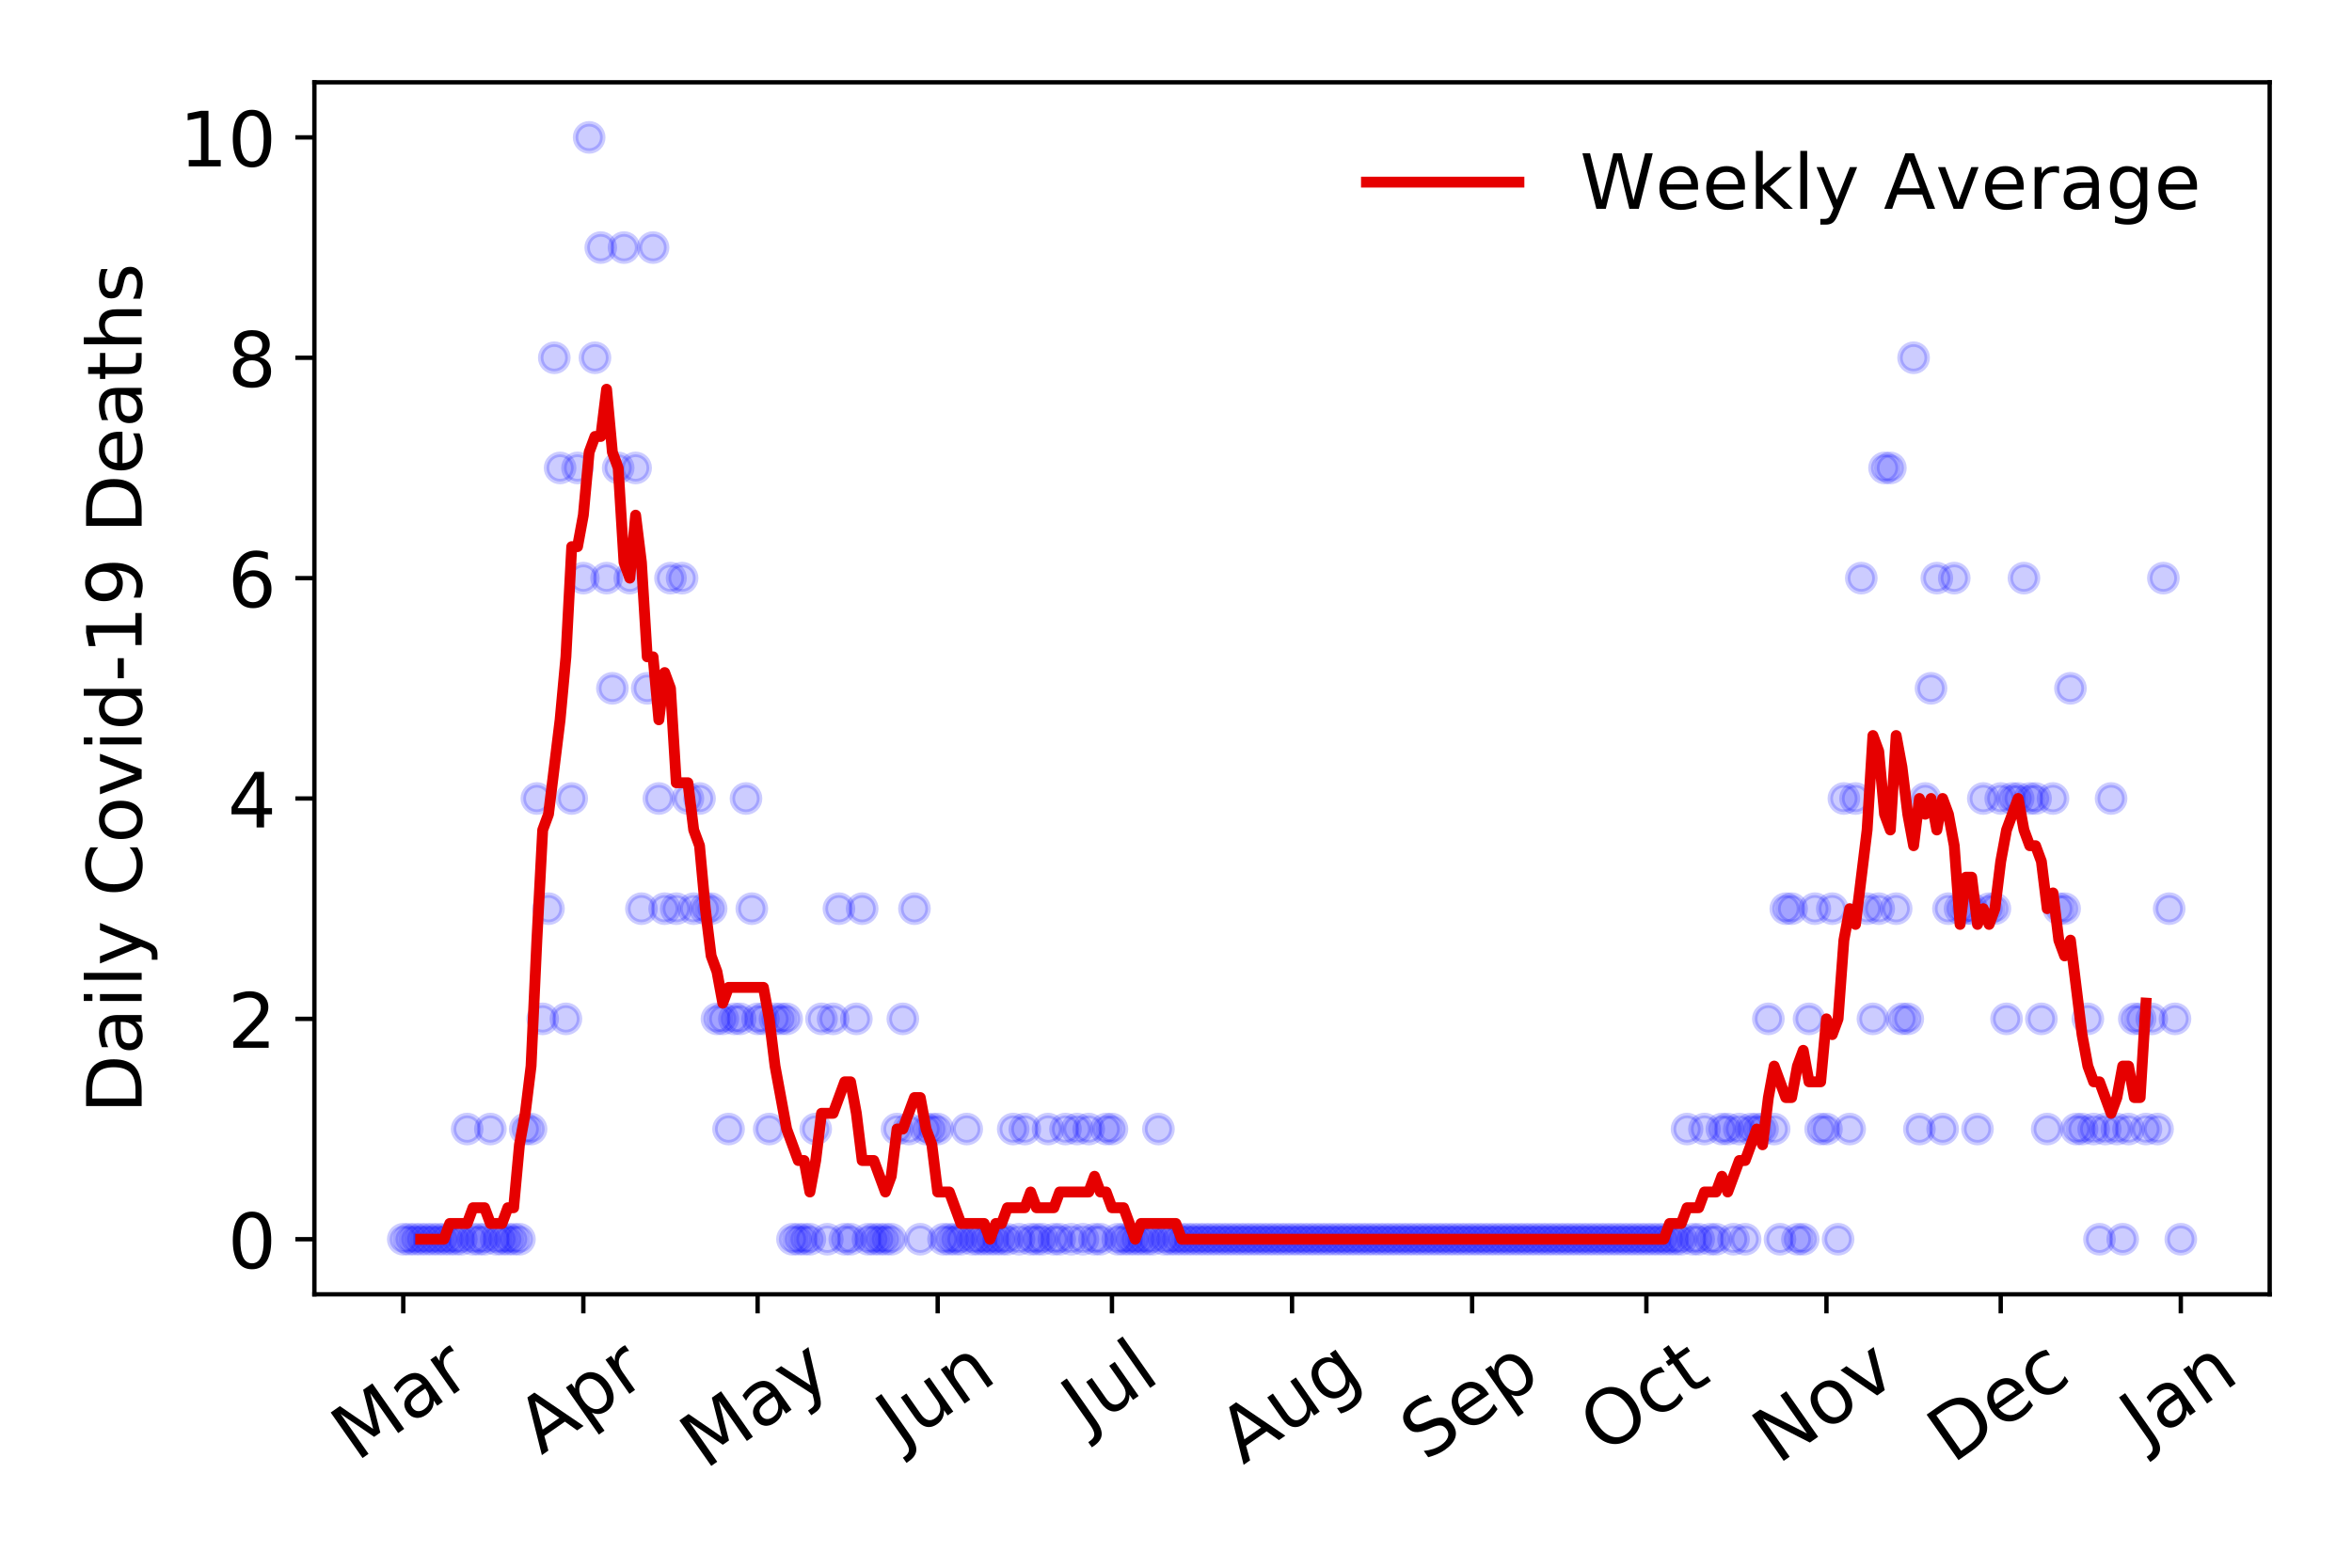 <?xml version="1.0" encoding="utf-8" standalone="no"?>
<!DOCTYPE svg PUBLIC "-//W3C//DTD SVG 1.1//EN"
  "http://www.w3.org/Graphics/SVG/1.1/DTD/svg11.dtd">
<!-- Created with matplotlib (https://matplotlib.org/) -->
<svg height="288pt" version="1.1" viewBox="0 0 432 288" width="432pt" xmlns="http://www.w3.org/2000/svg" xmlns:xlink="http://www.w3.org/1999/xlink">
 <defs>
  <style type="text/css">
*{stroke-linecap:butt;stroke-linejoin:round;}
  </style>
 </defs>
 <g id="figure_1">
  <g id="patch_1">
   <path d="M 0 288 
L 432 288 
L 432 0 
L 0 0 
z
" style="fill:#ffffff;"/>
  </g>
  <g id="axes_1">
   <g id="patch_2">
    <path d="M 57.745 237.778 
L 416.88 237.778 
L 416.88 15.12 
L 57.745 15.12 
z
" style="fill:#ffffff;"/>
   </g>
   <g id="matplotlib.axis_1">
    <g id="xtick_1">
     <g id="line2d_1">
      <defs>
       <path d="M 0 0 
L 0 3.5 
" id="ma27e82010a" style="stroke:#000000;stroke-width:0.8;"/>
      </defs>
      <g>
       <use style="stroke:#000000;stroke-width:0.8;" x="74.069" xlink:href="#ma27e82010a" y="237.778"/>
      </g>
     </g>
     <g id="text_1">
      <!-- Mar -->
      <defs>
       <path d="M 9.812 72.906 
L 24.516 72.906 
L 43.109 23.297 
L 61.812 72.906 
L 76.516 72.906 
L 76.516 0 
L 66.891 0 
L 66.891 64.016 
L 48.094 14.016 
L 38.188 14.016 
L 19.391 64.016 
L 19.391 0 
L 9.812 0 
z
" id="DejaVuSans-77"/>
       <path d="M 34.281 27.484 
Q 23.391 27.484 19.188 25 
Q 14.984 22.516 14.984 16.5 
Q 14.984 11.719 18.141 8.906 
Q 21.297 6.109 26.703 6.109 
Q 34.188 6.109 38.703 11.406 
Q 43.219 16.703 43.219 25.484 
L 43.219 27.484 
z
M 52.203 31.203 
L 52.203 0 
L 43.219 0 
L 43.219 8.297 
Q 40.141 3.328 35.547 0.953 
Q 30.953 -1.422 24.312 -1.422 
Q 15.922 -1.422 10.953 3.297 
Q 6 8.016 6 15.922 
Q 6 25.141 12.172 29.828 
Q 18.359 34.516 30.609 34.516 
L 43.219 34.516 
L 43.219 35.406 
Q 43.219 41.609 39.141 45 
Q 35.062 48.391 27.688 48.391 
Q 23 48.391 18.547 47.266 
Q 14.109 46.141 10.016 43.891 
L 10.016 52.203 
Q 14.938 54.109 19.578 55.047 
Q 24.219 56 28.609 56 
Q 40.484 56 46.344 49.844 
Q 52.203 43.703 52.203 31.203 
z
" id="DejaVuSans-97"/>
       <path d="M 41.109 46.297 
Q 39.594 47.172 37.812 47.578 
Q 36.031 48 33.891 48 
Q 26.266 48 22.188 43.047 
Q 18.109 38.094 18.109 28.812 
L 18.109 0 
L 9.078 0 
L 9.078 54.688 
L 18.109 54.688 
L 18.109 46.188 
Q 20.953 51.172 25.484 53.578 
Q 30.031 56 36.531 56 
Q 37.453 56 38.578 55.875 
Q 39.703 55.766 41.062 55.516 
z
" id="DejaVuSans-114"/>
      </defs>
      <g transform="translate(65.467 268.643)rotate(-35)scale(0.14 -0.14)">
       <use xlink:href="#DejaVuSans-77"/>
       <use x="86.279" xlink:href="#DejaVuSans-97"/>
       <use x="147.559" xlink:href="#DejaVuSans-114"/>
      </g>
     </g>
    </g>
    <g id="xtick_2">
     <g id="line2d_2">
      <g>
       <use style="stroke:#000000;stroke-width:0.8;" x="107.145" xlink:href="#ma27e82010a" y="237.778"/>
      </g>
     </g>
     <g id="text_2">
      <!-- Apr -->
      <defs>
       <path d="M 34.188 63.188 
L 20.797 26.906 
L 47.609 26.906 
z
M 28.609 72.906 
L 39.797 72.906 
L 67.578 0 
L 57.328 0 
L 50.688 18.703 
L 17.828 18.703 
L 11.188 0 
L 0.781 0 
z
" id="DejaVuSans-65"/>
       <path d="M 18.109 8.203 
L 18.109 -20.797 
L 9.078 -20.797 
L 9.078 54.688 
L 18.109 54.688 
L 18.109 46.391 
Q 20.953 51.266 25.266 53.625 
Q 29.594 56 35.594 56 
Q 45.562 56 51.781 48.094 
Q 58.016 40.188 58.016 27.297 
Q 58.016 14.406 51.781 6.484 
Q 45.562 -1.422 35.594 -1.422 
Q 29.594 -1.422 25.266 0.953 
Q 20.953 3.328 18.109 8.203 
z
M 48.688 27.297 
Q 48.688 37.203 44.609 42.844 
Q 40.531 48.484 33.406 48.484 
Q 26.266 48.484 22.188 42.844 
Q 18.109 37.203 18.109 27.297 
Q 18.109 17.391 22.188 11.75 
Q 26.266 6.109 33.406 6.109 
Q 40.531 6.109 44.609 11.75 
Q 48.688 17.391 48.688 27.297 
z
" id="DejaVuSans-112"/>
      </defs>
      <g transform="translate(99.441 267.384)rotate(-35)scale(0.14 -0.14)">
       <use xlink:href="#DejaVuSans-65"/>
       <use x="68.408" xlink:href="#DejaVuSans-112"/>
       <use x="131.885" xlink:href="#DejaVuSans-114"/>
      </g>
     </g>
    </g>
    <g id="xtick_3">
     <g id="line2d_3">
      <g>
       <use style="stroke:#000000;stroke-width:0.8;" x="139.153" xlink:href="#ma27e82010a" y="237.778"/>
      </g>
     </g>
     <g id="text_3">
      <!-- May -->
      <defs>
       <path d="M 32.172 -5.078 
Q 28.375 -14.844 24.75 -17.812 
Q 21.141 -20.797 15.094 -20.797 
L 7.906 -20.797 
L 7.906 -13.281 
L 13.188 -13.281 
Q 16.891 -13.281 18.938 -11.516 
Q 21 -9.766 23.484 -3.219 
L 25.094 0.875 
L 2.984 54.688 
L 12.5 54.688 
L 29.594 11.922 
L 46.688 54.688 
L 56.203 54.688 
z
" id="DejaVuSans-121"/>
      </defs>
      <g transform="translate(129.514 270.094)rotate(-35)scale(0.14 -0.14)">
       <use xlink:href="#DejaVuSans-77"/>
       <use x="86.279" xlink:href="#DejaVuSans-97"/>
       <use x="147.559" xlink:href="#DejaVuSans-121"/>
      </g>
     </g>
    </g>
    <g id="xtick_4">
     <g id="line2d_4">
      <g>
       <use style="stroke:#000000;stroke-width:0.8;" x="172.229" xlink:href="#ma27e82010a" y="237.778"/>
      </g>
     </g>
     <g id="text_4">
      <!-- Jun -->
      <defs>
       <path d="M 9.812 72.906 
L 19.672 72.906 
L 19.672 5.078 
Q 19.672 -8.109 14.672 -14.062 
Q 9.672 -20.016 -1.422 -20.016 
L -5.172 -20.016 
L -5.172 -11.719 
L -2.094 -11.719 
Q 4.438 -11.719 7.125 -8.047 
Q 9.812 -4.391 9.812 5.078 
z
" id="DejaVuSans-74"/>
       <path d="M 8.5 21.578 
L 8.5 54.688 
L 17.484 54.688 
L 17.484 21.922 
Q 17.484 14.156 20.5 10.266 
Q 23.531 6.391 29.594 6.391 
Q 36.859 6.391 41.078 11.031 
Q 45.312 15.672 45.312 23.688 
L 45.312 54.688 
L 54.297 54.688 
L 54.297 0 
L 45.312 0 
L 45.312 8.406 
Q 42.047 3.422 37.719 1 
Q 33.406 -1.422 27.688 -1.422 
Q 18.266 -1.422 13.375 4.438 
Q 8.5 10.297 8.5 21.578 
z
M 31.109 56 
z
" id="DejaVuSans-117"/>
       <path d="M 54.891 33.016 
L 54.891 0 
L 45.906 0 
L 45.906 32.719 
Q 45.906 40.484 42.875 44.328 
Q 39.844 48.188 33.797 48.188 
Q 26.516 48.188 22.312 43.547 
Q 18.109 38.922 18.109 30.906 
L 18.109 0 
L 9.078 0 
L 9.078 54.688 
L 18.109 54.688 
L 18.109 46.188 
Q 21.344 51.125 25.703 53.562 
Q 30.078 56 35.797 56 
Q 45.219 56 50.047 50.172 
Q 54.891 44.344 54.891 33.016 
z
" id="DejaVuSans-110"/>
      </defs>
      <g transform="translate(165.485 266.039)rotate(-35)scale(0.14 -0.14)">
       <use xlink:href="#DejaVuSans-74"/>
       <use x="29.492" xlink:href="#DejaVuSans-117"/>
       <use x="92.871" xlink:href="#DejaVuSans-110"/>
      </g>
     </g>
    </g>
    <g id="xtick_5">
     <g id="line2d_5">
      <g>
       <use style="stroke:#000000;stroke-width:0.8;" x="204.237" xlink:href="#ma27e82010a" y="237.778"/>
      </g>
     </g>
     <g id="text_5">
      <!-- Jul -->
      <defs>
       <path d="M 9.422 75.984 
L 18.406 75.984 
L 18.406 0 
L 9.422 0 
z
" id="DejaVuSans-108"/>
      </defs>
      <g transform="translate(199.534 263.181)rotate(-35)scale(0.14 -0.14)">
       <use xlink:href="#DejaVuSans-74"/>
       <use x="29.492" xlink:href="#DejaVuSans-117"/>
       <use x="92.871" xlink:href="#DejaVuSans-108"/>
      </g>
     </g>
    </g>
    <g id="xtick_6">
     <g id="line2d_6">
      <g>
       <use style="stroke:#000000;stroke-width:0.8;" x="237.312" xlink:href="#ma27e82010a" y="237.778"/>
      </g>
     </g>
     <g id="text_6">
      <!-- Aug -->
      <defs>
       <path d="M 45.406 27.984 
Q 45.406 37.75 41.375 43.109 
Q 37.359 48.484 30.078 48.484 
Q 22.859 48.484 18.828 43.109 
Q 14.797 37.75 14.797 27.984 
Q 14.797 18.266 18.828 12.891 
Q 22.859 7.516 30.078 7.516 
Q 37.359 7.516 41.375 12.891 
Q 45.406 18.266 45.406 27.984 
z
M 54.391 6.781 
Q 54.391 -7.172 48.188 -13.984 
Q 42 -20.797 29.203 -20.797 
Q 24.469 -20.797 20.266 -20.094 
Q 16.062 -19.391 12.109 -17.922 
L 12.109 -9.188 
Q 16.062 -11.328 19.922 -12.344 
Q 23.781 -13.375 27.781 -13.375 
Q 36.625 -13.375 41.016 -8.766 
Q 45.406 -4.156 45.406 5.172 
L 45.406 9.625 
Q 42.625 4.781 38.281 2.391 
Q 33.938 0 27.875 0 
Q 17.828 0 11.672 7.656 
Q 5.516 15.328 5.516 27.984 
Q 5.516 40.672 11.672 48.328 
Q 17.828 56 27.875 56 
Q 33.938 56 38.281 53.609 
Q 42.625 51.219 45.406 46.391 
L 45.406 54.688 
L 54.391 54.688 
z
" id="DejaVuSans-103"/>
      </defs>
      <g transform="translate(228.332 269.172)rotate(-35)scale(0.14 -0.14)">
       <use xlink:href="#DejaVuSans-65"/>
       <use x="68.408" xlink:href="#DejaVuSans-117"/>
       <use x="131.787" xlink:href="#DejaVuSans-103"/>
      </g>
     </g>
    </g>
    <g id="xtick_7">
     <g id="line2d_7">
      <g>
       <use style="stroke:#000000;stroke-width:0.8;" x="270.388" xlink:href="#ma27e82010a" y="237.778"/>
      </g>
     </g>
     <g id="text_7">
      <!-- Sep -->
      <defs>
       <path d="M 53.516 70.516 
L 53.516 60.891 
Q 47.906 63.578 42.922 64.891 
Q 37.938 66.219 33.297 66.219 
Q 25.25 66.219 20.875 63.094 
Q 16.5 59.969 16.5 54.203 
Q 16.5 49.359 19.406 46.891 
Q 22.312 44.438 30.422 42.922 
L 36.375 41.703 
Q 47.406 39.594 52.656 34.297 
Q 57.906 29 57.906 20.125 
Q 57.906 9.516 50.797 4.047 
Q 43.703 -1.422 29.984 -1.422 
Q 24.812 -1.422 18.969 -0.25 
Q 13.141 0.922 6.891 3.219 
L 6.891 13.375 
Q 12.891 10.016 18.656 8.297 
Q 24.422 6.594 29.984 6.594 
Q 38.422 6.594 43.016 9.906 
Q 47.609 13.234 47.609 19.391 
Q 47.609 24.75 44.312 27.781 
Q 41.016 30.812 33.5 32.328 
L 27.484 33.5 
Q 16.453 35.688 11.516 40.375 
Q 6.594 45.062 6.594 53.422 
Q 6.594 63.094 13.406 68.656 
Q 20.219 74.219 32.172 74.219 
Q 37.312 74.219 42.625 73.281 
Q 47.953 72.359 53.516 70.516 
z
" id="DejaVuSans-83"/>
       <path d="M 56.203 29.594 
L 56.203 25.203 
L 14.891 25.203 
Q 15.484 15.922 20.484 11.062 
Q 25.484 6.203 34.422 6.203 
Q 39.594 6.203 44.453 7.469 
Q 49.312 8.734 54.109 11.281 
L 54.109 2.781 
Q 49.266 0.734 44.188 -0.344 
Q 39.109 -1.422 33.891 -1.422 
Q 20.797 -1.422 13.156 6.188 
Q 5.516 13.812 5.516 26.812 
Q 5.516 40.234 12.766 48.109 
Q 20.016 56 32.328 56 
Q 43.359 56 49.781 48.891 
Q 56.203 41.797 56.203 29.594 
z
M 47.219 32.234 
Q 47.125 39.594 43.094 43.984 
Q 39.062 48.391 32.422 48.391 
Q 24.906 48.391 20.391 44.141 
Q 15.875 39.891 15.188 32.172 
z
" id="DejaVuSans-101"/>
      </defs>
      <g transform="translate(261.795 268.629)rotate(-35)scale(0.14 -0.14)">
       <use xlink:href="#DejaVuSans-83"/>
       <use x="63.477" xlink:href="#DejaVuSans-101"/>
       <use x="125" xlink:href="#DejaVuSans-112"/>
      </g>
     </g>
    </g>
    <g id="xtick_8">
     <g id="line2d_8">
      <g>
       <use style="stroke:#000000;stroke-width:0.8;" x="302.396" xlink:href="#ma27e82010a" y="237.778"/>
      </g>
     </g>
     <g id="text_8">
      <!-- Oct -->
      <defs>
       <path d="M 39.406 66.219 
Q 28.656 66.219 22.328 58.203 
Q 16.016 50.203 16.016 36.375 
Q 16.016 22.609 22.328 14.594 
Q 28.656 6.594 39.406 6.594 
Q 50.141 6.594 56.422 14.594 
Q 62.703 22.609 62.703 36.375 
Q 62.703 50.203 56.422 58.203 
Q 50.141 66.219 39.406 66.219 
z
M 39.406 74.219 
Q 54.734 74.219 63.906 63.938 
Q 73.094 53.656 73.094 36.375 
Q 73.094 19.141 63.906 8.859 
Q 54.734 -1.422 39.406 -1.422 
Q 24.031 -1.422 14.812 8.828 
Q 5.609 19.094 5.609 36.375 
Q 5.609 53.656 14.812 63.938 
Q 24.031 74.219 39.406 74.219 
z
" id="DejaVuSans-79"/>
       <path d="M 48.781 52.594 
L 48.781 44.188 
Q 44.969 46.297 41.141 47.344 
Q 37.312 48.391 33.406 48.391 
Q 24.656 48.391 19.812 42.844 
Q 14.984 37.312 14.984 27.297 
Q 14.984 17.281 19.812 11.734 
Q 24.656 6.203 33.406 6.203 
Q 37.312 6.203 41.141 7.25 
Q 44.969 8.297 48.781 10.406 
L 48.781 2.094 
Q 45.016 0.344 40.984 -0.531 
Q 36.969 -1.422 32.422 -1.422 
Q 20.062 -1.422 12.781 6.344 
Q 5.516 14.109 5.516 27.297 
Q 5.516 40.672 12.859 48.328 
Q 20.219 56 33.016 56 
Q 37.156 56 41.109 55.141 
Q 45.062 54.297 48.781 52.594 
z
" id="DejaVuSans-99"/>
       <path d="M 18.312 70.219 
L 18.312 54.688 
L 36.812 54.688 
L 36.812 47.703 
L 18.312 47.703 
L 18.312 18.016 
Q 18.312 11.328 20.141 9.422 
Q 21.969 7.516 27.594 7.516 
L 36.812 7.516 
L 36.812 0 
L 27.594 0 
Q 17.188 0 13.234 3.875 
Q 9.281 7.766 9.281 18.016 
L 9.281 47.703 
L 2.688 47.703 
L 2.688 54.688 
L 9.281 54.688 
L 9.281 70.219 
z
" id="DejaVuSans-116"/>
      </defs>
      <g transform="translate(294.698 267.377)rotate(-35)scale(0.14 -0.14)">
       <use xlink:href="#DejaVuSans-79"/>
       <use x="78.711" xlink:href="#DejaVuSans-99"/>
       <use x="133.691" xlink:href="#DejaVuSans-116"/>
      </g>
     </g>
    </g>
    <g id="xtick_9">
     <g id="line2d_9">
      <g>
       <use style="stroke:#000000;stroke-width:0.8;" x="335.472" xlink:href="#ma27e82010a" y="237.778"/>
      </g>
     </g>
     <g id="text_9">
      <!-- Nov -->
      <defs>
       <path d="M 9.812 72.906 
L 23.094 72.906 
L 55.422 11.922 
L 55.422 72.906 
L 64.984 72.906 
L 64.984 0 
L 51.703 0 
L 19.391 60.984 
L 19.391 0 
L 9.812 0 
z
" id="DejaVuSans-78"/>
       <path d="M 30.609 48.391 
Q 23.391 48.391 19.188 42.75 
Q 14.984 37.109 14.984 27.297 
Q 14.984 17.484 19.156 11.844 
Q 23.344 6.203 30.609 6.203 
Q 37.797 6.203 41.984 11.859 
Q 46.188 17.531 46.188 27.297 
Q 46.188 37.016 41.984 42.703 
Q 37.797 48.391 30.609 48.391 
z
M 30.609 56 
Q 42.328 56 49.016 48.375 
Q 55.719 40.766 55.719 27.297 
Q 55.719 13.875 49.016 6.219 
Q 42.328 -1.422 30.609 -1.422 
Q 18.844 -1.422 12.172 6.219 
Q 5.516 13.875 5.516 27.297 
Q 5.516 40.766 12.172 48.375 
Q 18.844 56 30.609 56 
z
" id="DejaVuSans-111"/>
       <path d="M 2.984 54.688 
L 12.5 54.688 
L 29.594 8.797 
L 46.688 54.688 
L 56.203 54.688 
L 35.688 0 
L 23.484 0 
z
" id="DejaVuSans-118"/>
      </defs>
      <g transform="translate(326.495 269.166)rotate(-35)scale(0.14 -0.14)">
       <use xlink:href="#DejaVuSans-78"/>
       <use x="74.805" xlink:href="#DejaVuSans-111"/>
       <use x="135.986" xlink:href="#DejaVuSans-118"/>
      </g>
     </g>
    </g>
    <g id="xtick_10">
     <g id="line2d_10">
      <g>
       <use style="stroke:#000000;stroke-width:0.8;" x="367.48" xlink:href="#ma27e82010a" y="237.778"/>
      </g>
     </g>
     <g id="text_10">
      <!-- Dec -->
      <defs>
       <path d="M 19.672 64.797 
L 19.672 8.109 
L 31.594 8.109 
Q 46.688 8.109 53.688 14.938 
Q 60.688 21.781 60.688 36.531 
Q 60.688 51.172 53.688 57.984 
Q 46.688 64.797 31.594 64.797 
z
M 9.812 72.906 
L 30.078 72.906 
Q 51.266 72.906 61.172 64.094 
Q 71.094 55.281 71.094 36.531 
Q 71.094 17.672 61.125 8.828 
Q 51.172 0 30.078 0 
L 9.812 0 
z
" id="DejaVuSans-68"/>
      </defs>
      <g transform="translate(358.6 269.032)rotate(-35)scale(0.14 -0.14)">
       <use xlink:href="#DejaVuSans-68"/>
       <use x="77.002" xlink:href="#DejaVuSans-101"/>
       <use x="138.525" xlink:href="#DejaVuSans-99"/>
      </g>
     </g>
    </g>
    <g id="xtick_11">
     <g id="line2d_11">
      <g>
       <use style="stroke:#000000;stroke-width:0.8;" x="400.556" xlink:href="#ma27e82010a" y="237.778"/>
      </g>
     </g>
     <g id="text_11">
      <!-- Jan -->
      <g transform="translate(393.932 265.871)rotate(-35)scale(0.14 -0.14)">
       <use xlink:href="#DejaVuSans-74"/>
       <use x="29.492" xlink:href="#DejaVuSans-97"/>
       <use x="90.771" xlink:href="#DejaVuSans-110"/>
      </g>
     </g>
    </g>
   </g>
   <g id="matplotlib.axis_2">
    <g id="ytick_1">
     <g id="line2d_12">
      <defs>
       <path d="M 0 0 
L -3.5 0 
" id="mf103819040" style="stroke:#000000;stroke-width:0.8;"/>
      </defs>
      <g>
       <use style="stroke:#000000;stroke-width:0.8;" x="57.745" xlink:href="#mf103819040" y="227.657"/>
      </g>
     </g>
     <g id="text_12">
      <!-- 0 -->
      <defs>
       <path d="M 31.781 66.406 
Q 24.172 66.406 20.328 58.906 
Q 16.5 51.422 16.5 36.375 
Q 16.5 21.391 20.328 13.891 
Q 24.172 6.391 31.781 6.391 
Q 39.453 6.391 43.281 13.891 
Q 47.125 21.391 47.125 36.375 
Q 47.125 51.422 43.281 58.906 
Q 39.453 66.406 31.781 66.406 
z
M 31.781 74.219 
Q 44.047 74.219 50.516 64.516 
Q 56.984 54.828 56.984 36.375 
Q 56.984 17.969 50.516 8.266 
Q 44.047 -1.422 31.781 -1.422 
Q 19.531 -1.422 13.062 8.266 
Q 6.594 17.969 6.594 36.375 
Q 6.594 54.828 13.062 64.516 
Q 19.531 74.219 31.781 74.219 
z
" id="DejaVuSans-48"/>
      </defs>
      <g transform="translate(41.837 232.976)scale(0.14 -0.14)">
       <use xlink:href="#DejaVuSans-48"/>
      </g>
     </g>
    </g>
    <g id="ytick_2">
     <g id="line2d_13">
      <g>
       <use style="stroke:#000000;stroke-width:0.8;" x="57.745" xlink:href="#mf103819040" y="187.174"/>
      </g>
     </g>
     <g id="text_13">
      <!-- 2 -->
      <defs>
       <path d="M 19.188 8.297 
L 53.609 8.297 
L 53.609 0 
L 7.328 0 
L 7.328 8.297 
Q 12.938 14.109 22.625 23.891 
Q 32.328 33.688 34.812 36.531 
Q 39.547 41.844 41.422 45.531 
Q 43.312 49.219 43.312 52.781 
Q 43.312 58.594 39.234 62.25 
Q 35.156 65.922 28.609 65.922 
Q 23.969 65.922 18.812 64.312 
Q 13.672 62.703 7.812 59.422 
L 7.812 69.391 
Q 13.766 71.781 18.938 73 
Q 24.125 74.219 28.422 74.219 
Q 39.75 74.219 46.484 68.547 
Q 53.219 62.891 53.219 53.422 
Q 53.219 48.922 51.531 44.891 
Q 49.859 40.875 45.406 35.406 
Q 44.188 33.984 37.641 27.219 
Q 31.109 20.453 19.188 8.297 
z
" id="DejaVuSans-50"/>
      </defs>
      <g transform="translate(41.837 192.493)scale(0.14 -0.14)">
       <use xlink:href="#DejaVuSans-50"/>
      </g>
     </g>
    </g>
    <g id="ytick_3">
     <g id="line2d_14">
      <g>
       <use style="stroke:#000000;stroke-width:0.8;" x="57.745" xlink:href="#mf103819040" y="146.691"/>
      </g>
     </g>
     <g id="text_14">
      <!-- 4 -->
      <defs>
       <path d="M 37.797 64.312 
L 12.891 25.391 
L 37.797 25.391 
z
M 35.203 72.906 
L 47.609 72.906 
L 47.609 25.391 
L 58.016 25.391 
L 58.016 17.188 
L 47.609 17.188 
L 47.609 0 
L 37.797 0 
L 37.797 17.188 
L 4.891 17.188 
L 4.891 26.703 
z
" id="DejaVuSans-52"/>
      </defs>
      <g transform="translate(41.837 152.01)scale(0.14 -0.14)">
       <use xlink:href="#DejaVuSans-52"/>
      </g>
     </g>
    </g>
    <g id="ytick_4">
     <g id="line2d_15">
      <g>
       <use style="stroke:#000000;stroke-width:0.8;" x="57.745" xlink:href="#mf103819040" y="106.207"/>
      </g>
     </g>
     <g id="text_15">
      <!-- 6 -->
      <defs>
       <path d="M 33.016 40.375 
Q 26.375 40.375 22.484 35.828 
Q 18.609 31.297 18.609 23.391 
Q 18.609 15.531 22.484 10.953 
Q 26.375 6.391 33.016 6.391 
Q 39.656 6.391 43.531 10.953 
Q 47.406 15.531 47.406 23.391 
Q 47.406 31.297 43.531 35.828 
Q 39.656 40.375 33.016 40.375 
z
M 52.594 71.297 
L 52.594 62.312 
Q 48.875 64.062 45.094 64.984 
Q 41.312 65.922 37.594 65.922 
Q 27.828 65.922 22.672 59.328 
Q 17.531 52.734 16.797 39.406 
Q 19.672 43.656 24.016 45.922 
Q 28.375 48.188 33.594 48.188 
Q 44.578 48.188 50.953 41.516 
Q 57.328 34.859 57.328 23.391 
Q 57.328 12.156 50.688 5.359 
Q 44.047 -1.422 33.016 -1.422 
Q 20.359 -1.422 13.672 8.266 
Q 6.984 17.969 6.984 36.375 
Q 6.984 53.656 15.188 63.938 
Q 23.391 74.219 37.203 74.219 
Q 40.922 74.219 44.703 73.484 
Q 48.484 72.75 52.594 71.297 
z
" id="DejaVuSans-54"/>
      </defs>
      <g transform="translate(41.837 111.526)scale(0.14 -0.14)">
       <use xlink:href="#DejaVuSans-54"/>
      </g>
     </g>
    </g>
    <g id="ytick_5">
     <g id="line2d_16">
      <g>
       <use style="stroke:#000000;stroke-width:0.8;" x="57.745" xlink:href="#mf103819040" y="65.724"/>
      </g>
     </g>
     <g id="text_16">
      <!-- 8 -->
      <defs>
       <path d="M 31.781 34.625 
Q 24.75 34.625 20.719 30.859 
Q 16.703 27.094 16.703 20.516 
Q 16.703 13.922 20.719 10.156 
Q 24.75 6.391 31.781 6.391 
Q 38.812 6.391 42.859 10.172 
Q 46.922 13.969 46.922 20.516 
Q 46.922 27.094 42.891 30.859 
Q 38.875 34.625 31.781 34.625 
z
M 21.922 38.812 
Q 15.578 40.375 12.031 44.719 
Q 8.5 49.078 8.5 55.328 
Q 8.5 64.062 14.719 69.141 
Q 20.953 74.219 31.781 74.219 
Q 42.672 74.219 48.875 69.141 
Q 55.078 64.062 55.078 55.328 
Q 55.078 49.078 51.531 44.719 
Q 48 40.375 41.703 38.812 
Q 48.828 37.156 52.797 32.312 
Q 56.781 27.484 56.781 20.516 
Q 56.781 9.906 50.312 4.234 
Q 43.844 -1.422 31.781 -1.422 
Q 19.734 -1.422 13.25 4.234 
Q 6.781 9.906 6.781 20.516 
Q 6.781 27.484 10.781 32.312 
Q 14.797 37.156 21.922 38.812 
z
M 18.312 54.391 
Q 18.312 48.734 21.844 45.562 
Q 25.391 42.391 31.781 42.391 
Q 38.141 42.391 41.719 45.562 
Q 45.312 48.734 45.312 54.391 
Q 45.312 60.062 41.719 63.234 
Q 38.141 66.406 31.781 66.406 
Q 25.391 66.406 21.844 63.234 
Q 18.312 60.062 18.312 54.391 
z
" id="DejaVuSans-56"/>
      </defs>
      <g transform="translate(41.837 71.043)scale(0.14 -0.14)">
       <use xlink:href="#DejaVuSans-56"/>
      </g>
     </g>
    </g>
    <g id="ytick_6">
     <g id="line2d_17">
      <g>
       <use style="stroke:#000000;stroke-width:0.8;" x="57.745" xlink:href="#mf103819040" y="25.241"/>
      </g>
     </g>
     <g id="text_17">
      <!-- 10 -->
      <defs>
       <path d="M 12.406 8.297 
L 28.516 8.297 
L 28.516 63.922 
L 10.984 60.406 
L 10.984 69.391 
L 28.422 72.906 
L 38.281 72.906 
L 38.281 8.297 
L 54.391 8.297 
L 54.391 0 
L 12.406 0 
z
" id="DejaVuSans-49"/>
      </defs>
      <g transform="translate(32.93 30.56)scale(0.14 -0.14)">
       <use xlink:href="#DejaVuSans-49"/>
       <use x="63.623" xlink:href="#DejaVuSans-48"/>
      </g>
     </g>
    </g>
    <g id="text_18">
     <!-- Daily Covid-19 Deaths -->
     <defs>
      <path d="M 9.422 54.688 
L 18.406 54.688 
L 18.406 0 
L 9.422 0 
z
M 9.422 75.984 
L 18.406 75.984 
L 18.406 64.594 
L 9.422 64.594 
z
" id="DejaVuSans-105"/>
      <path id="DejaVuSans-32"/>
      <path d="M 64.406 67.281 
L 64.406 56.891 
Q 59.422 61.531 53.781 63.812 
Q 48.141 66.109 41.797 66.109 
Q 29.297 66.109 22.656 58.469 
Q 16.016 50.828 16.016 36.375 
Q 16.016 21.969 22.656 14.328 
Q 29.297 6.688 41.797 6.688 
Q 48.141 6.688 53.781 8.984 
Q 59.422 11.281 64.406 15.922 
L 64.406 5.609 
Q 59.234 2.094 53.438 0.328 
Q 47.656 -1.422 41.219 -1.422 
Q 24.656 -1.422 15.125 8.703 
Q 5.609 18.844 5.609 36.375 
Q 5.609 53.953 15.125 64.078 
Q 24.656 74.219 41.219 74.219 
Q 47.75 74.219 53.531 72.484 
Q 59.328 70.75 64.406 67.281 
z
" id="DejaVuSans-67"/>
      <path d="M 45.406 46.391 
L 45.406 75.984 
L 54.391 75.984 
L 54.391 0 
L 45.406 0 
L 45.406 8.203 
Q 42.578 3.328 38.25 0.953 
Q 33.938 -1.422 27.875 -1.422 
Q 17.969 -1.422 11.734 6.484 
Q 5.516 14.406 5.516 27.297 
Q 5.516 40.188 11.734 48.094 
Q 17.969 56 27.875 56 
Q 33.938 56 38.25 53.625 
Q 42.578 51.266 45.406 46.391 
z
M 14.797 27.297 
Q 14.797 17.391 18.875 11.75 
Q 22.953 6.109 30.078 6.109 
Q 37.203 6.109 41.297 11.75 
Q 45.406 17.391 45.406 27.297 
Q 45.406 37.203 41.297 42.844 
Q 37.203 48.484 30.078 48.484 
Q 22.953 48.484 18.875 42.844 
Q 14.797 37.203 14.797 27.297 
z
" id="DejaVuSans-100"/>
      <path d="M 4.891 31.391 
L 31.203 31.391 
L 31.203 23.391 
L 4.891 23.391 
z
" id="DejaVuSans-45"/>
      <path d="M 10.984 1.516 
L 10.984 10.5 
Q 14.703 8.734 18.5 7.812 
Q 22.312 6.891 25.984 6.891 
Q 35.75 6.891 40.891 13.453 
Q 46.047 20.016 46.781 33.406 
Q 43.953 29.203 39.594 26.953 
Q 35.25 24.703 29.984 24.703 
Q 19.047 24.703 12.672 31.312 
Q 6.297 37.938 6.297 49.422 
Q 6.297 60.641 12.938 67.422 
Q 19.578 74.219 30.609 74.219 
Q 43.266 74.219 49.922 64.516 
Q 56.594 54.828 56.594 36.375 
Q 56.594 19.141 48.406 8.859 
Q 40.234 -1.422 26.422 -1.422 
Q 22.703 -1.422 18.891 -0.688 
Q 15.094 0.047 10.984 1.516 
z
M 30.609 32.422 
Q 37.25 32.422 41.125 36.953 
Q 45.016 41.5 45.016 49.422 
Q 45.016 57.281 41.125 61.844 
Q 37.25 66.406 30.609 66.406 
Q 23.969 66.406 20.094 61.844 
Q 16.219 57.281 16.219 49.422 
Q 16.219 41.5 20.094 36.953 
Q 23.969 32.422 30.609 32.422 
z
" id="DejaVuSans-57"/>
      <path d="M 54.891 33.016 
L 54.891 0 
L 45.906 0 
L 45.906 32.719 
Q 45.906 40.484 42.875 44.328 
Q 39.844 48.188 33.797 48.188 
Q 26.516 48.188 22.312 43.547 
Q 18.109 38.922 18.109 30.906 
L 18.109 0 
L 9.078 0 
L 9.078 75.984 
L 18.109 75.984 
L 18.109 46.188 
Q 21.344 51.125 25.703 53.562 
Q 30.078 56 35.797 56 
Q 45.219 56 50.047 50.172 
Q 54.891 44.344 54.891 33.016 
z
" id="DejaVuSans-104"/>
      <path d="M 44.281 53.078 
L 44.281 44.578 
Q 40.484 46.531 36.375 47.5 
Q 32.281 48.484 27.875 48.484 
Q 21.188 48.484 17.844 46.438 
Q 14.5 44.391 14.5 40.281 
Q 14.5 37.156 16.891 35.375 
Q 19.281 33.594 26.516 31.984 
L 29.594 31.297 
Q 39.156 29.25 43.188 25.516 
Q 47.219 21.781 47.219 15.094 
Q 47.219 7.469 41.188 3.016 
Q 35.156 -1.422 24.609 -1.422 
Q 20.219 -1.422 15.453 -0.562 
Q 10.688 0.297 5.422 2 
L 5.422 11.281 
Q 10.406 8.688 15.234 7.391 
Q 20.062 6.109 24.812 6.109 
Q 31.156 6.109 34.562 8.281 
Q 37.984 10.453 37.984 14.406 
Q 37.984 18.062 35.516 20.016 
Q 33.062 21.969 24.703 23.781 
L 21.578 24.516 
Q 13.234 26.266 9.516 29.906 
Q 5.812 33.547 5.812 39.891 
Q 5.812 47.609 11.281 51.797 
Q 16.75 56 26.812 56 
Q 31.781 56 36.172 55.266 
Q 40.578 54.547 44.281 53.078 
z
" id="DejaVuSans-115"/>
     </defs>
     <g transform="translate(26.018 204.56)rotate(-90)scale(0.14 -0.14)">
      <use xlink:href="#DejaVuSans-68"/>
      <use x="77.002" xlink:href="#DejaVuSans-97"/>
      <use x="138.281" xlink:href="#DejaVuSans-105"/>
      <use x="166.064" xlink:href="#DejaVuSans-108"/>
      <use x="193.848" xlink:href="#DejaVuSans-121"/>
      <use x="253.027" xlink:href="#DejaVuSans-32"/>
      <use x="284.814" xlink:href="#DejaVuSans-67"/>
      <use x="354.639" xlink:href="#DejaVuSans-111"/>
      <use x="415.82" xlink:href="#DejaVuSans-118"/>
      <use x="475" xlink:href="#DejaVuSans-105"/>
      <use x="502.783" xlink:href="#DejaVuSans-100"/>
      <use x="566.26" xlink:href="#DejaVuSans-45"/>
      <use x="602.344" xlink:href="#DejaVuSans-49"/>
      <use x="665.967" xlink:href="#DejaVuSans-57"/>
      <use x="729.59" xlink:href="#DejaVuSans-32"/>
      <use x="761.377" xlink:href="#DejaVuSans-68"/>
      <use x="838.379" xlink:href="#DejaVuSans-101"/>
      <use x="899.902" xlink:href="#DejaVuSans-97"/>
      <use x="961.182" xlink:href="#DejaVuSans-116"/>
      <use x="1000.391" xlink:href="#DejaVuSans-104"/>
      <use x="1063.77" xlink:href="#DejaVuSans-115"/>
     </g>
    </g>
   </g>
   <g id="line2d_18">
    <defs>
     <path d="M 0 2.5 
C 0.663 2.5 1.299 2.237 1.768 1.768 
C 2.237 1.299 2.5 0.663 2.5 0 
C 2.5 -0.663 2.237 -1.299 1.768 -1.768 
C 1.299 -2.237 0.663 -2.5 0 -2.5 
C -0.663 -2.5 -1.299 -2.237 -1.768 -1.768 
C -2.237 -1.299 -2.5 -0.663 -2.5 0 
C -2.5 0.663 -2.237 1.299 -1.768 1.768 
C -1.299 2.237 -0.663 2.5 0 2.5 
z
" id="mc635a9fe98" style="stroke:#0000ff;stroke-opacity:0.2;"/>
    </defs>
    <g clip-path="url(#pb1844dcc62)">
     <use style="fill:#0000ff;fill-opacity:0.2;stroke:#0000ff;stroke-opacity:0.2;" x="74.069" xlink:href="#mc635a9fe98" y="227.657"/>
     <use style="fill:#0000ff;fill-opacity:0.2;stroke:#0000ff;stroke-opacity:0.2;" x="75.136" xlink:href="#mc635a9fe98" y="227.657"/>
     <use style="fill:#0000ff;fill-opacity:0.2;stroke:#0000ff;stroke-opacity:0.2;" x="76.203" xlink:href="#mc635a9fe98" y="227.657"/>
     <use style="fill:#0000ff;fill-opacity:0.2;stroke:#0000ff;stroke-opacity:0.2;" x="77.27" xlink:href="#mc635a9fe98" y="227.657"/>
     <use style="fill:#0000ff;fill-opacity:0.2;stroke:#0000ff;stroke-opacity:0.2;" x="78.337" xlink:href="#mc635a9fe98" y="227.657"/>
     <use style="fill:#0000ff;fill-opacity:0.2;stroke:#0000ff;stroke-opacity:0.2;" x="79.404" xlink:href="#mc635a9fe98" y="227.657"/>
     <use style="fill:#0000ff;fill-opacity:0.2;stroke:#0000ff;stroke-opacity:0.2;" x="80.471" xlink:href="#mc635a9fe98" y="227.657"/>
     <use style="fill:#0000ff;fill-opacity:0.2;stroke:#0000ff;stroke-opacity:0.2;" x="81.538" xlink:href="#mc635a9fe98" y="227.657"/>
     <use style="fill:#0000ff;fill-opacity:0.2;stroke:#0000ff;stroke-opacity:0.2;" x="82.605" xlink:href="#mc635a9fe98" y="227.657"/>
     <use style="fill:#0000ff;fill-opacity:0.2;stroke:#0000ff;stroke-opacity:0.2;" x="83.672" xlink:href="#mc635a9fe98" y="227.657"/>
     <use style="fill:#0000ff;fill-opacity:0.2;stroke:#0000ff;stroke-opacity:0.2;" x="84.739" xlink:href="#mc635a9fe98" y="227.657"/>
     <use style="fill:#0000ff;fill-opacity:0.2;stroke:#0000ff;stroke-opacity:0.2;" x="85.806" xlink:href="#mc635a9fe98" y="207.416"/>
     <use style="fill:#0000ff;fill-opacity:0.2;stroke:#0000ff;stroke-opacity:0.2;" x="86.873" xlink:href="#mc635a9fe98" y="227.657"/>
     <use style="fill:#0000ff;fill-opacity:0.2;stroke:#0000ff;stroke-opacity:0.2;" x="87.94" xlink:href="#mc635a9fe98" y="227.657"/>
     <use style="fill:#0000ff;fill-opacity:0.2;stroke:#0000ff;stroke-opacity:0.2;" x="89.007" xlink:href="#mc635a9fe98" y="227.657"/>
     <use style="fill:#0000ff;fill-opacity:0.2;stroke:#0000ff;stroke-opacity:0.2;" x="90.074" xlink:href="#mc635a9fe98" y="207.416"/>
     <use style="fill:#0000ff;fill-opacity:0.2;stroke:#0000ff;stroke-opacity:0.2;" x="91.141" xlink:href="#mc635a9fe98" y="227.657"/>
     <use style="fill:#0000ff;fill-opacity:0.2;stroke:#0000ff;stroke-opacity:0.2;" x="92.207" xlink:href="#mc635a9fe98" y="227.657"/>
     <use style="fill:#0000ff;fill-opacity:0.2;stroke:#0000ff;stroke-opacity:0.2;" x="93.274" xlink:href="#mc635a9fe98" y="227.657"/>
     <use style="fill:#0000ff;fill-opacity:0.2;stroke:#0000ff;stroke-opacity:0.2;" x="94.341" xlink:href="#mc635a9fe98" y="227.657"/>
     <use style="fill:#0000ff;fill-opacity:0.2;stroke:#0000ff;stroke-opacity:0.2;" x="95.408" xlink:href="#mc635a9fe98" y="227.657"/>
     <use style="fill:#0000ff;fill-opacity:0.2;stroke:#0000ff;stroke-opacity:0.2;" x="96.475" xlink:href="#mc635a9fe98" y="207.416"/>
     <use style="fill:#0000ff;fill-opacity:0.2;stroke:#0000ff;stroke-opacity:0.2;" x="97.542" xlink:href="#mc635a9fe98" y="207.416"/>
     <use style="fill:#0000ff;fill-opacity:0.2;stroke:#0000ff;stroke-opacity:0.2;" x="98.609" xlink:href="#mc635a9fe98" y="146.691"/>
     <use style="fill:#0000ff;fill-opacity:0.2;stroke:#0000ff;stroke-opacity:0.2;" x="99.676" xlink:href="#mc635a9fe98" y="187.174"/>
     <use style="fill:#0000ff;fill-opacity:0.2;stroke:#0000ff;stroke-opacity:0.2;" x="100.743" xlink:href="#mc635a9fe98" y="166.932"/>
     <use style="fill:#0000ff;fill-opacity:0.2;stroke:#0000ff;stroke-opacity:0.2;" x="101.81" xlink:href="#mc635a9fe98" y="65.724"/>
     <use style="fill:#0000ff;fill-opacity:0.2;stroke:#0000ff;stroke-opacity:0.2;" x="102.877" xlink:href="#mc635a9fe98" y="85.966"/>
     <use style="fill:#0000ff;fill-opacity:0.2;stroke:#0000ff;stroke-opacity:0.2;" x="103.944" xlink:href="#mc635a9fe98" y="187.174"/>
     <use style="fill:#0000ff;fill-opacity:0.2;stroke:#0000ff;stroke-opacity:0.2;" x="105.011" xlink:href="#mc635a9fe98" y="146.691"/>
     <use style="fill:#0000ff;fill-opacity:0.2;stroke:#0000ff;stroke-opacity:0.2;" x="106.078" xlink:href="#mc635a9fe98" y="85.966"/>
     <use style="fill:#0000ff;fill-opacity:0.2;stroke:#0000ff;stroke-opacity:0.2;" x="107.145" xlink:href="#mc635a9fe98" y="106.207"/>
     <use style="fill:#0000ff;fill-opacity:0.2;stroke:#0000ff;stroke-opacity:0.2;" x="108.212" xlink:href="#mc635a9fe98" y="25.241"/>
     <use style="fill:#0000ff;fill-opacity:0.2;stroke:#0000ff;stroke-opacity:0.2;" x="109.279" xlink:href="#mc635a9fe98" y="65.724"/>
     <use style="fill:#0000ff;fill-opacity:0.2;stroke:#0000ff;stroke-opacity:0.2;" x="110.346" xlink:href="#mc635a9fe98" y="45.482"/>
     <use style="fill:#0000ff;fill-opacity:0.2;stroke:#0000ff;stroke-opacity:0.2;" x="111.413" xlink:href="#mc635a9fe98" y="106.207"/>
     <use style="fill:#0000ff;fill-opacity:0.2;stroke:#0000ff;stroke-opacity:0.2;" x="112.479" xlink:href="#mc635a9fe98" y="126.449"/>
     <use style="fill:#0000ff;fill-opacity:0.2;stroke:#0000ff;stroke-opacity:0.2;" x="113.546" xlink:href="#mc635a9fe98" y="85.966"/>
     <use style="fill:#0000ff;fill-opacity:0.2;stroke:#0000ff;stroke-opacity:0.2;" x="114.613" xlink:href="#mc635a9fe98" y="45.482"/>
     <use style="fill:#0000ff;fill-opacity:0.2;stroke:#0000ff;stroke-opacity:0.2;" x="115.68" xlink:href="#mc635a9fe98" y="106.207"/>
     <use style="fill:#0000ff;fill-opacity:0.2;stroke:#0000ff;stroke-opacity:0.2;" x="116.747" xlink:href="#mc635a9fe98" y="85.966"/>
     <use style="fill:#0000ff;fill-opacity:0.2;stroke:#0000ff;stroke-opacity:0.2;" x="117.814" xlink:href="#mc635a9fe98" y="166.932"/>
     <use style="fill:#0000ff;fill-opacity:0.2;stroke:#0000ff;stroke-opacity:0.2;" x="118.881" xlink:href="#mc635a9fe98" y="126.449"/>
     <use style="fill:#0000ff;fill-opacity:0.2;stroke:#0000ff;stroke-opacity:0.2;" x="119.948" xlink:href="#mc635a9fe98" y="45.482"/>
     <use style="fill:#0000ff;fill-opacity:0.2;stroke:#0000ff;stroke-opacity:0.2;" x="121.015" xlink:href="#mc635a9fe98" y="146.691"/>
     <use style="fill:#0000ff;fill-opacity:0.2;stroke:#0000ff;stroke-opacity:0.2;" x="122.082" xlink:href="#mc635a9fe98" y="166.932"/>
     <use style="fill:#0000ff;fill-opacity:0.2;stroke:#0000ff;stroke-opacity:0.2;" x="123.149" xlink:href="#mc635a9fe98" y="106.207"/>
     <use style="fill:#0000ff;fill-opacity:0.2;stroke:#0000ff;stroke-opacity:0.2;" x="124.216" xlink:href="#mc635a9fe98" y="166.932"/>
     <use style="fill:#0000ff;fill-opacity:0.2;stroke:#0000ff;stroke-opacity:0.2;" x="125.283" xlink:href="#mc635a9fe98" y="106.207"/>
     <use style="fill:#0000ff;fill-opacity:0.2;stroke:#0000ff;stroke-opacity:0.2;" x="126.35" xlink:href="#mc635a9fe98" y="146.691"/>
     <use style="fill:#0000ff;fill-opacity:0.2;stroke:#0000ff;stroke-opacity:0.2;" x="127.417" xlink:href="#mc635a9fe98" y="166.932"/>
     <use style="fill:#0000ff;fill-opacity:0.2;stroke:#0000ff;stroke-opacity:0.2;" x="128.484" xlink:href="#mc635a9fe98" y="146.691"/>
     <use style="fill:#0000ff;fill-opacity:0.2;stroke:#0000ff;stroke-opacity:0.2;" x="129.551" xlink:href="#mc635a9fe98" y="166.932"/>
     <use style="fill:#0000ff;fill-opacity:0.2;stroke:#0000ff;stroke-opacity:0.2;" x="130.618" xlink:href="#mc635a9fe98" y="166.932"/>
     <use style="fill:#0000ff;fill-opacity:0.2;stroke:#0000ff;stroke-opacity:0.2;" x="131.685" xlink:href="#mc635a9fe98" y="187.174"/>
     <use style="fill:#0000ff;fill-opacity:0.2;stroke:#0000ff;stroke-opacity:0.2;" x="132.752" xlink:href="#mc635a9fe98" y="187.174"/>
     <use style="fill:#0000ff;fill-opacity:0.2;stroke:#0000ff;stroke-opacity:0.2;" x="133.818" xlink:href="#mc635a9fe98" y="207.416"/>
     <use style="fill:#0000ff;fill-opacity:0.2;stroke:#0000ff;stroke-opacity:0.2;" x="134.885" xlink:href="#mc635a9fe98" y="187.174"/>
     <use style="fill:#0000ff;fill-opacity:0.2;stroke:#0000ff;stroke-opacity:0.2;" x="135.952" xlink:href="#mc635a9fe98" y="187.174"/>
     <use style="fill:#0000ff;fill-opacity:0.2;stroke:#0000ff;stroke-opacity:0.2;" x="137.019" xlink:href="#mc635a9fe98" y="146.691"/>
     <use style="fill:#0000ff;fill-opacity:0.2;stroke:#0000ff;stroke-opacity:0.2;" x="138.086" xlink:href="#mc635a9fe98" y="166.932"/>
     <use style="fill:#0000ff;fill-opacity:0.2;stroke:#0000ff;stroke-opacity:0.2;" x="139.153" xlink:href="#mc635a9fe98" y="187.174"/>
     <use style="fill:#0000ff;fill-opacity:0.2;stroke:#0000ff;stroke-opacity:0.2;" x="140.22" xlink:href="#mc635a9fe98" y="187.174"/>
     <use style="fill:#0000ff;fill-opacity:0.2;stroke:#0000ff;stroke-opacity:0.2;" x="141.287" xlink:href="#mc635a9fe98" y="207.416"/>
     <use style="fill:#0000ff;fill-opacity:0.2;stroke:#0000ff;stroke-opacity:0.2;" x="142.354" xlink:href="#mc635a9fe98" y="187.174"/>
     <use style="fill:#0000ff;fill-opacity:0.2;stroke:#0000ff;stroke-opacity:0.2;" x="143.421" xlink:href="#mc635a9fe98" y="187.174"/>
     <use style="fill:#0000ff;fill-opacity:0.2;stroke:#0000ff;stroke-opacity:0.2;" x="144.488" xlink:href="#mc635a9fe98" y="187.174"/>
     <use style="fill:#0000ff;fill-opacity:0.2;stroke:#0000ff;stroke-opacity:0.2;" x="145.555" xlink:href="#mc635a9fe98" y="227.657"/>
     <use style="fill:#0000ff;fill-opacity:0.2;stroke:#0000ff;stroke-opacity:0.2;" x="146.622" xlink:href="#mc635a9fe98" y="227.657"/>
     <use style="fill:#0000ff;fill-opacity:0.2;stroke:#0000ff;stroke-opacity:0.2;" x="147.689" xlink:href="#mc635a9fe98" y="227.657"/>
     <use style="fill:#0000ff;fill-opacity:0.2;stroke:#0000ff;stroke-opacity:0.2;" x="148.756" xlink:href="#mc635a9fe98" y="227.657"/>
     <use style="fill:#0000ff;fill-opacity:0.2;stroke:#0000ff;stroke-opacity:0.2;" x="149.823" xlink:href="#mc635a9fe98" y="207.416"/>
     <use style="fill:#0000ff;fill-opacity:0.2;stroke:#0000ff;stroke-opacity:0.2;" x="150.89" xlink:href="#mc635a9fe98" y="187.174"/>
     <use style="fill:#0000ff;fill-opacity:0.2;stroke:#0000ff;stroke-opacity:0.2;" x="151.957" xlink:href="#mc635a9fe98" y="227.657"/>
     <use style="fill:#0000ff;fill-opacity:0.2;stroke:#0000ff;stroke-opacity:0.2;" x="153.024" xlink:href="#mc635a9fe98" y="187.174"/>
     <use style="fill:#0000ff;fill-opacity:0.2;stroke:#0000ff;stroke-opacity:0.2;" x="154.09" xlink:href="#mc635a9fe98" y="166.932"/>
     <use style="fill:#0000ff;fill-opacity:0.2;stroke:#0000ff;stroke-opacity:0.2;" x="155.157" xlink:href="#mc635a9fe98" y="227.657"/>
     <use style="fill:#0000ff;fill-opacity:0.2;stroke:#0000ff;stroke-opacity:0.2;" x="156.224" xlink:href="#mc635a9fe98" y="227.657"/>
     <use style="fill:#0000ff;fill-opacity:0.2;stroke:#0000ff;stroke-opacity:0.2;" x="157.291" xlink:href="#mc635a9fe98" y="187.174"/>
     <use style="fill:#0000ff;fill-opacity:0.2;stroke:#0000ff;stroke-opacity:0.2;" x="158.358" xlink:href="#mc635a9fe98" y="166.932"/>
     <use style="fill:#0000ff;fill-opacity:0.2;stroke:#0000ff;stroke-opacity:0.2;" x="159.425" xlink:href="#mc635a9fe98" y="227.657"/>
     <use style="fill:#0000ff;fill-opacity:0.2;stroke:#0000ff;stroke-opacity:0.2;" x="160.492" xlink:href="#mc635a9fe98" y="227.657"/>
     <use style="fill:#0000ff;fill-opacity:0.2;stroke:#0000ff;stroke-opacity:0.2;" x="161.559" xlink:href="#mc635a9fe98" y="227.657"/>
     <use style="fill:#0000ff;fill-opacity:0.2;stroke:#0000ff;stroke-opacity:0.2;" x="162.626" xlink:href="#mc635a9fe98" y="227.657"/>
     <use style="fill:#0000ff;fill-opacity:0.2;stroke:#0000ff;stroke-opacity:0.2;" x="163.693" xlink:href="#mc635a9fe98" y="227.657"/>
     <use style="fill:#0000ff;fill-opacity:0.2;stroke:#0000ff;stroke-opacity:0.2;" x="164.76" xlink:href="#mc635a9fe98" y="207.416"/>
     <use style="fill:#0000ff;fill-opacity:0.2;stroke:#0000ff;stroke-opacity:0.2;" x="165.827" xlink:href="#mc635a9fe98" y="187.174"/>
     <use style="fill:#0000ff;fill-opacity:0.2;stroke:#0000ff;stroke-opacity:0.2;" x="166.894" xlink:href="#mc635a9fe98" y="207.416"/>
     <use style="fill:#0000ff;fill-opacity:0.2;stroke:#0000ff;stroke-opacity:0.2;" x="167.961" xlink:href="#mc635a9fe98" y="166.932"/>
     <use style="fill:#0000ff;fill-opacity:0.2;stroke:#0000ff;stroke-opacity:0.2;" x="169.028" xlink:href="#mc635a9fe98" y="227.657"/>
     <use style="fill:#0000ff;fill-opacity:0.2;stroke:#0000ff;stroke-opacity:0.2;" x="170.095" xlink:href="#mc635a9fe98" y="207.416"/>
     <use style="fill:#0000ff;fill-opacity:0.2;stroke:#0000ff;stroke-opacity:0.2;" x="171.162" xlink:href="#mc635a9fe98" y="207.416"/>
     <use style="fill:#0000ff;fill-opacity:0.2;stroke:#0000ff;stroke-opacity:0.2;" x="172.229" xlink:href="#mc635a9fe98" y="207.416"/>
     <use style="fill:#0000ff;fill-opacity:0.2;stroke:#0000ff;stroke-opacity:0.2;" x="173.296" xlink:href="#mc635a9fe98" y="227.657"/>
     <use style="fill:#0000ff;fill-opacity:0.2;stroke:#0000ff;stroke-opacity:0.2;" x="174.363" xlink:href="#mc635a9fe98" y="227.657"/>
     <use style="fill:#0000ff;fill-opacity:0.2;stroke:#0000ff;stroke-opacity:0.2;" x="175.429" xlink:href="#mc635a9fe98" y="227.657"/>
     <use style="fill:#0000ff;fill-opacity:0.2;stroke:#0000ff;stroke-opacity:0.2;" x="176.496" xlink:href="#mc635a9fe98" y="227.657"/>
     <use style="fill:#0000ff;fill-opacity:0.2;stroke:#0000ff;stroke-opacity:0.2;" x="177.563" xlink:href="#mc635a9fe98" y="207.416"/>
     <use style="fill:#0000ff;fill-opacity:0.2;stroke:#0000ff;stroke-opacity:0.2;" x="178.63" xlink:href="#mc635a9fe98" y="227.657"/>
     <use style="fill:#0000ff;fill-opacity:0.2;stroke:#0000ff;stroke-opacity:0.2;" x="179.697" xlink:href="#mc635a9fe98" y="227.657"/>
     <use style="fill:#0000ff;fill-opacity:0.2;stroke:#0000ff;stroke-opacity:0.2;" x="180.764" xlink:href="#mc635a9fe98" y="227.657"/>
     <use style="fill:#0000ff;fill-opacity:0.2;stroke:#0000ff;stroke-opacity:0.2;" x="181.831" xlink:href="#mc635a9fe98" y="227.657"/>
     <use style="fill:#0000ff;fill-opacity:0.2;stroke:#0000ff;stroke-opacity:0.2;" x="182.898" xlink:href="#mc635a9fe98" y="227.657"/>
     <use style="fill:#0000ff;fill-opacity:0.2;stroke:#0000ff;stroke-opacity:0.2;" x="183.965" xlink:href="#mc635a9fe98" y="227.657"/>
     <use style="fill:#0000ff;fill-opacity:0.2;stroke:#0000ff;stroke-opacity:0.2;" x="185.032" xlink:href="#mc635a9fe98" y="227.657"/>
     <use style="fill:#0000ff;fill-opacity:0.2;stroke:#0000ff;stroke-opacity:0.2;" x="186.099" xlink:href="#mc635a9fe98" y="207.416"/>
     <use style="fill:#0000ff;fill-opacity:0.2;stroke:#0000ff;stroke-opacity:0.2;" x="187.166" xlink:href="#mc635a9fe98" y="227.657"/>
     <use style="fill:#0000ff;fill-opacity:0.2;stroke:#0000ff;stroke-opacity:0.2;" x="188.233" xlink:href="#mc635a9fe98" y="207.416"/>
     <use style="fill:#0000ff;fill-opacity:0.2;stroke:#0000ff;stroke-opacity:0.2;" x="189.3" xlink:href="#mc635a9fe98" y="227.657"/>
     <use style="fill:#0000ff;fill-opacity:0.2;stroke:#0000ff;stroke-opacity:0.2;" x="190.367" xlink:href="#mc635a9fe98" y="227.657"/>
     <use style="fill:#0000ff;fill-opacity:0.2;stroke:#0000ff;stroke-opacity:0.2;" x="191.434" xlink:href="#mc635a9fe98" y="227.657"/>
     <use style="fill:#0000ff;fill-opacity:0.2;stroke:#0000ff;stroke-opacity:0.2;" x="192.501" xlink:href="#mc635a9fe98" y="207.416"/>
     <use style="fill:#0000ff;fill-opacity:0.2;stroke:#0000ff;stroke-opacity:0.2;" x="193.568" xlink:href="#mc635a9fe98" y="227.657"/>
     <use style="fill:#0000ff;fill-opacity:0.2;stroke:#0000ff;stroke-opacity:0.2;" x="194.635" xlink:href="#mc635a9fe98" y="227.657"/>
     <use style="fill:#0000ff;fill-opacity:0.2;stroke:#0000ff;stroke-opacity:0.2;" x="195.701" xlink:href="#mc635a9fe98" y="207.416"/>
     <use style="fill:#0000ff;fill-opacity:0.2;stroke:#0000ff;stroke-opacity:0.2;" x="196.768" xlink:href="#mc635a9fe98" y="227.657"/>
     <use style="fill:#0000ff;fill-opacity:0.2;stroke:#0000ff;stroke-opacity:0.2;" x="197.835" xlink:href="#mc635a9fe98" y="207.416"/>
     <use style="fill:#0000ff;fill-opacity:0.2;stroke:#0000ff;stroke-opacity:0.2;" x="198.902" xlink:href="#mc635a9fe98" y="227.657"/>
     <use style="fill:#0000ff;fill-opacity:0.2;stroke:#0000ff;stroke-opacity:0.2;" x="199.969" xlink:href="#mc635a9fe98" y="207.416"/>
     <use style="fill:#0000ff;fill-opacity:0.2;stroke:#0000ff;stroke-opacity:0.2;" x="201.036" xlink:href="#mc635a9fe98" y="227.657"/>
     <use style="fill:#0000ff;fill-opacity:0.2;stroke:#0000ff;stroke-opacity:0.2;" x="202.103" xlink:href="#mc635a9fe98" y="227.657"/>
     <use style="fill:#0000ff;fill-opacity:0.2;stroke:#0000ff;stroke-opacity:0.2;" x="203.17" xlink:href="#mc635a9fe98" y="207.416"/>
     <use style="fill:#0000ff;fill-opacity:0.2;stroke:#0000ff;stroke-opacity:0.2;" x="204.237" xlink:href="#mc635a9fe98" y="207.416"/>
     <use style="fill:#0000ff;fill-opacity:0.2;stroke:#0000ff;stroke-opacity:0.2;" x="205.304" xlink:href="#mc635a9fe98" y="227.657"/>
     <use style="fill:#0000ff;fill-opacity:0.2;stroke:#0000ff;stroke-opacity:0.2;" x="206.371" xlink:href="#mc635a9fe98" y="227.657"/>
     <use style="fill:#0000ff;fill-opacity:0.2;stroke:#0000ff;stroke-opacity:0.2;" x="207.438" xlink:href="#mc635a9fe98" y="227.657"/>
     <use style="fill:#0000ff;fill-opacity:0.2;stroke:#0000ff;stroke-opacity:0.2;" x="208.505" xlink:href="#mc635a9fe98" y="227.657"/>
     <use style="fill:#0000ff;fill-opacity:0.2;stroke:#0000ff;stroke-opacity:0.2;" x="209.572" xlink:href="#mc635a9fe98" y="227.657"/>
     <use style="fill:#0000ff;fill-opacity:0.2;stroke:#0000ff;stroke-opacity:0.2;" x="210.639" xlink:href="#mc635a9fe98" y="227.657"/>
     <use style="fill:#0000ff;fill-opacity:0.2;stroke:#0000ff;stroke-opacity:0.2;" x="211.706" xlink:href="#mc635a9fe98" y="227.657"/>
     <use style="fill:#0000ff;fill-opacity:0.2;stroke:#0000ff;stroke-opacity:0.2;" x="212.773" xlink:href="#mc635a9fe98" y="207.416"/>
     <use style="fill:#0000ff;fill-opacity:0.2;stroke:#0000ff;stroke-opacity:0.2;" x="213.84" xlink:href="#mc635a9fe98" y="227.657"/>
     <use style="fill:#0000ff;fill-opacity:0.2;stroke:#0000ff;stroke-opacity:0.2;" x="214.907" xlink:href="#mc635a9fe98" y="227.657"/>
     <use style="fill:#0000ff;fill-opacity:0.2;stroke:#0000ff;stroke-opacity:0.2;" x="215.974" xlink:href="#mc635a9fe98" y="227.657"/>
     <use style="fill:#0000ff;fill-opacity:0.2;stroke:#0000ff;stroke-opacity:0.2;" x="217.04" xlink:href="#mc635a9fe98" y="227.657"/>
     <use style="fill:#0000ff;fill-opacity:0.2;stroke:#0000ff;stroke-opacity:0.2;" x="218.107" xlink:href="#mc635a9fe98" y="227.657"/>
     <use style="fill:#0000ff;fill-opacity:0.2;stroke:#0000ff;stroke-opacity:0.2;" x="219.174" xlink:href="#mc635a9fe98" y="227.657"/>
     <use style="fill:#0000ff;fill-opacity:0.2;stroke:#0000ff;stroke-opacity:0.2;" x="220.241" xlink:href="#mc635a9fe98" y="227.657"/>
     <use style="fill:#0000ff;fill-opacity:0.2;stroke:#0000ff;stroke-opacity:0.2;" x="221.308" xlink:href="#mc635a9fe98" y="227.657"/>
     <use style="fill:#0000ff;fill-opacity:0.2;stroke:#0000ff;stroke-opacity:0.2;" x="222.375" xlink:href="#mc635a9fe98" y="227.657"/>
     <use style="fill:#0000ff;fill-opacity:0.2;stroke:#0000ff;stroke-opacity:0.2;" x="223.442" xlink:href="#mc635a9fe98" y="227.657"/>
     <use style="fill:#0000ff;fill-opacity:0.2;stroke:#0000ff;stroke-opacity:0.2;" x="224.509" xlink:href="#mc635a9fe98" y="227.657"/>
     <use style="fill:#0000ff;fill-opacity:0.2;stroke:#0000ff;stroke-opacity:0.2;" x="225.576" xlink:href="#mc635a9fe98" y="227.657"/>
     <use style="fill:#0000ff;fill-opacity:0.2;stroke:#0000ff;stroke-opacity:0.2;" x="226.643" xlink:href="#mc635a9fe98" y="227.657"/>
     <use style="fill:#0000ff;fill-opacity:0.2;stroke:#0000ff;stroke-opacity:0.2;" x="227.71" xlink:href="#mc635a9fe98" y="227.657"/>
     <use style="fill:#0000ff;fill-opacity:0.2;stroke:#0000ff;stroke-opacity:0.2;" x="228.777" xlink:href="#mc635a9fe98" y="227.657"/>
     <use style="fill:#0000ff;fill-opacity:0.2;stroke:#0000ff;stroke-opacity:0.2;" x="229.844" xlink:href="#mc635a9fe98" y="227.657"/>
     <use style="fill:#0000ff;fill-opacity:0.2;stroke:#0000ff;stroke-opacity:0.2;" x="230.911" xlink:href="#mc635a9fe98" y="227.657"/>
     <use style="fill:#0000ff;fill-opacity:0.2;stroke:#0000ff;stroke-opacity:0.2;" x="231.978" xlink:href="#mc635a9fe98" y="227.657"/>
     <use style="fill:#0000ff;fill-opacity:0.2;stroke:#0000ff;stroke-opacity:0.2;" x="233.045" xlink:href="#mc635a9fe98" y="227.657"/>
     <use style="fill:#0000ff;fill-opacity:0.2;stroke:#0000ff;stroke-opacity:0.2;" x="234.112" xlink:href="#mc635a9fe98" y="227.657"/>
     <use style="fill:#0000ff;fill-opacity:0.2;stroke:#0000ff;stroke-opacity:0.2;" x="235.179" xlink:href="#mc635a9fe98" y="227.657"/>
     <use style="fill:#0000ff;fill-opacity:0.2;stroke:#0000ff;stroke-opacity:0.2;" x="236.246" xlink:href="#mc635a9fe98" y="227.657"/>
     <use style="fill:#0000ff;fill-opacity:0.2;stroke:#0000ff;stroke-opacity:0.2;" x="237.312" xlink:href="#mc635a9fe98" y="227.657"/>
     <use style="fill:#0000ff;fill-opacity:0.2;stroke:#0000ff;stroke-opacity:0.2;" x="238.379" xlink:href="#mc635a9fe98" y="227.657"/>
     <use style="fill:#0000ff;fill-opacity:0.2;stroke:#0000ff;stroke-opacity:0.2;" x="239.446" xlink:href="#mc635a9fe98" y="227.657"/>
     <use style="fill:#0000ff;fill-opacity:0.2;stroke:#0000ff;stroke-opacity:0.2;" x="240.513" xlink:href="#mc635a9fe98" y="227.657"/>
     <use style="fill:#0000ff;fill-opacity:0.2;stroke:#0000ff;stroke-opacity:0.2;" x="241.58" xlink:href="#mc635a9fe98" y="227.657"/>
     <use style="fill:#0000ff;fill-opacity:0.2;stroke:#0000ff;stroke-opacity:0.2;" x="242.647" xlink:href="#mc635a9fe98" y="227.657"/>
     <use style="fill:#0000ff;fill-opacity:0.2;stroke:#0000ff;stroke-opacity:0.2;" x="243.714" xlink:href="#mc635a9fe98" y="227.657"/>
     <use style="fill:#0000ff;fill-opacity:0.2;stroke:#0000ff;stroke-opacity:0.2;" x="244.781" xlink:href="#mc635a9fe98" y="227.657"/>
     <use style="fill:#0000ff;fill-opacity:0.2;stroke:#0000ff;stroke-opacity:0.2;" x="245.848" xlink:href="#mc635a9fe98" y="227.657"/>
     <use style="fill:#0000ff;fill-opacity:0.2;stroke:#0000ff;stroke-opacity:0.2;" x="246.915" xlink:href="#mc635a9fe98" y="227.657"/>
     <use style="fill:#0000ff;fill-opacity:0.2;stroke:#0000ff;stroke-opacity:0.2;" x="247.982" xlink:href="#mc635a9fe98" y="227.657"/>
     <use style="fill:#0000ff;fill-opacity:0.2;stroke:#0000ff;stroke-opacity:0.2;" x="249.049" xlink:href="#mc635a9fe98" y="227.657"/>
     <use style="fill:#0000ff;fill-opacity:0.2;stroke:#0000ff;stroke-opacity:0.2;" x="250.116" xlink:href="#mc635a9fe98" y="227.657"/>
     <use style="fill:#0000ff;fill-opacity:0.2;stroke:#0000ff;stroke-opacity:0.2;" x="251.183" xlink:href="#mc635a9fe98" y="227.657"/>
     <use style="fill:#0000ff;fill-opacity:0.2;stroke:#0000ff;stroke-opacity:0.2;" x="252.25" xlink:href="#mc635a9fe98" y="227.657"/>
     <use style="fill:#0000ff;fill-opacity:0.2;stroke:#0000ff;stroke-opacity:0.2;" x="253.317" xlink:href="#mc635a9fe98" y="227.657"/>
     <use style="fill:#0000ff;fill-opacity:0.2;stroke:#0000ff;stroke-opacity:0.2;" x="254.384" xlink:href="#mc635a9fe98" y="227.657"/>
     <use style="fill:#0000ff;fill-opacity:0.2;stroke:#0000ff;stroke-opacity:0.2;" x="255.451" xlink:href="#mc635a9fe98" y="227.657"/>
     <use style="fill:#0000ff;fill-opacity:0.2;stroke:#0000ff;stroke-opacity:0.2;" x="256.518" xlink:href="#mc635a9fe98" y="227.657"/>
     <use style="fill:#0000ff;fill-opacity:0.2;stroke:#0000ff;stroke-opacity:0.2;" x="257.585" xlink:href="#mc635a9fe98" y="227.657"/>
     <use style="fill:#0000ff;fill-opacity:0.2;stroke:#0000ff;stroke-opacity:0.2;" x="258.651" xlink:href="#mc635a9fe98" y="227.657"/>
     <use style="fill:#0000ff;fill-opacity:0.2;stroke:#0000ff;stroke-opacity:0.2;" x="259.718" xlink:href="#mc635a9fe98" y="227.657"/>
     <use style="fill:#0000ff;fill-opacity:0.2;stroke:#0000ff;stroke-opacity:0.2;" x="260.785" xlink:href="#mc635a9fe98" y="227.657"/>
     <use style="fill:#0000ff;fill-opacity:0.2;stroke:#0000ff;stroke-opacity:0.2;" x="261.852" xlink:href="#mc635a9fe98" y="227.657"/>
     <use style="fill:#0000ff;fill-opacity:0.2;stroke:#0000ff;stroke-opacity:0.2;" x="262.919" xlink:href="#mc635a9fe98" y="227.657"/>
     <use style="fill:#0000ff;fill-opacity:0.2;stroke:#0000ff;stroke-opacity:0.2;" x="263.986" xlink:href="#mc635a9fe98" y="227.657"/>
     <use style="fill:#0000ff;fill-opacity:0.2;stroke:#0000ff;stroke-opacity:0.2;" x="265.053" xlink:href="#mc635a9fe98" y="227.657"/>
     <use style="fill:#0000ff;fill-opacity:0.2;stroke:#0000ff;stroke-opacity:0.2;" x="266.12" xlink:href="#mc635a9fe98" y="227.657"/>
     <use style="fill:#0000ff;fill-opacity:0.2;stroke:#0000ff;stroke-opacity:0.2;" x="267.187" xlink:href="#mc635a9fe98" y="227.657"/>
     <use style="fill:#0000ff;fill-opacity:0.2;stroke:#0000ff;stroke-opacity:0.2;" x="268.254" xlink:href="#mc635a9fe98" y="227.657"/>
     <use style="fill:#0000ff;fill-opacity:0.2;stroke:#0000ff;stroke-opacity:0.2;" x="269.321" xlink:href="#mc635a9fe98" y="227.657"/>
     <use style="fill:#0000ff;fill-opacity:0.2;stroke:#0000ff;stroke-opacity:0.2;" x="270.388" xlink:href="#mc635a9fe98" y="227.657"/>
     <use style="fill:#0000ff;fill-opacity:0.2;stroke:#0000ff;stroke-opacity:0.2;" x="271.455" xlink:href="#mc635a9fe98" y="227.657"/>
     <use style="fill:#0000ff;fill-opacity:0.2;stroke:#0000ff;stroke-opacity:0.2;" x="272.522" xlink:href="#mc635a9fe98" y="227.657"/>
     <use style="fill:#0000ff;fill-opacity:0.2;stroke:#0000ff;stroke-opacity:0.2;" x="273.589" xlink:href="#mc635a9fe98" y="227.657"/>
     <use style="fill:#0000ff;fill-opacity:0.2;stroke:#0000ff;stroke-opacity:0.2;" x="274.656" xlink:href="#mc635a9fe98" y="227.657"/>
     <use style="fill:#0000ff;fill-opacity:0.2;stroke:#0000ff;stroke-opacity:0.2;" x="275.723" xlink:href="#mc635a9fe98" y="227.657"/>
     <use style="fill:#0000ff;fill-opacity:0.2;stroke:#0000ff;stroke-opacity:0.2;" x="276.79" xlink:href="#mc635a9fe98" y="227.657"/>
     <use style="fill:#0000ff;fill-opacity:0.2;stroke:#0000ff;stroke-opacity:0.2;" x="277.857" xlink:href="#mc635a9fe98" y="227.657"/>
     <use style="fill:#0000ff;fill-opacity:0.2;stroke:#0000ff;stroke-opacity:0.2;" x="278.924" xlink:href="#mc635a9fe98" y="227.657"/>
     <use style="fill:#0000ff;fill-opacity:0.2;stroke:#0000ff;stroke-opacity:0.2;" x="279.99" xlink:href="#mc635a9fe98" y="227.657"/>
     <use style="fill:#0000ff;fill-opacity:0.2;stroke:#0000ff;stroke-opacity:0.2;" x="281.057" xlink:href="#mc635a9fe98" y="227.657"/>
     <use style="fill:#0000ff;fill-opacity:0.2;stroke:#0000ff;stroke-opacity:0.2;" x="282.124" xlink:href="#mc635a9fe98" y="227.657"/>
     <use style="fill:#0000ff;fill-opacity:0.2;stroke:#0000ff;stroke-opacity:0.2;" x="283.191" xlink:href="#mc635a9fe98" y="227.657"/>
     <use style="fill:#0000ff;fill-opacity:0.2;stroke:#0000ff;stroke-opacity:0.2;" x="284.258" xlink:href="#mc635a9fe98" y="227.657"/>
     <use style="fill:#0000ff;fill-opacity:0.2;stroke:#0000ff;stroke-opacity:0.2;" x="285.325" xlink:href="#mc635a9fe98" y="227.657"/>
     <use style="fill:#0000ff;fill-opacity:0.2;stroke:#0000ff;stroke-opacity:0.2;" x="286.392" xlink:href="#mc635a9fe98" y="227.657"/>
     <use style="fill:#0000ff;fill-opacity:0.2;stroke:#0000ff;stroke-opacity:0.2;" x="287.459" xlink:href="#mc635a9fe98" y="227.657"/>
     <use style="fill:#0000ff;fill-opacity:0.2;stroke:#0000ff;stroke-opacity:0.2;" x="288.526" xlink:href="#mc635a9fe98" y="227.657"/>
     <use style="fill:#0000ff;fill-opacity:0.2;stroke:#0000ff;stroke-opacity:0.2;" x="289.593" xlink:href="#mc635a9fe98" y="227.657"/>
     <use style="fill:#0000ff;fill-opacity:0.2;stroke:#0000ff;stroke-opacity:0.2;" x="290.66" xlink:href="#mc635a9fe98" y="227.657"/>
     <use style="fill:#0000ff;fill-opacity:0.2;stroke:#0000ff;stroke-opacity:0.2;" x="291.727" xlink:href="#mc635a9fe98" y="227.657"/>
     <use style="fill:#0000ff;fill-opacity:0.2;stroke:#0000ff;stroke-opacity:0.2;" x="292.794" xlink:href="#mc635a9fe98" y="227.657"/>
     <use style="fill:#0000ff;fill-opacity:0.2;stroke:#0000ff;stroke-opacity:0.2;" x="293.861" xlink:href="#mc635a9fe98" y="227.657"/>
     <use style="fill:#0000ff;fill-opacity:0.2;stroke:#0000ff;stroke-opacity:0.2;" x="294.928" xlink:href="#mc635a9fe98" y="227.657"/>
     <use style="fill:#0000ff;fill-opacity:0.2;stroke:#0000ff;stroke-opacity:0.2;" x="295.995" xlink:href="#mc635a9fe98" y="227.657"/>
     <use style="fill:#0000ff;fill-opacity:0.2;stroke:#0000ff;stroke-opacity:0.2;" x="297.062" xlink:href="#mc635a9fe98" y="227.657"/>
     <use style="fill:#0000ff;fill-opacity:0.2;stroke:#0000ff;stroke-opacity:0.2;" x="298.129" xlink:href="#mc635a9fe98" y="227.657"/>
     <use style="fill:#0000ff;fill-opacity:0.2;stroke:#0000ff;stroke-opacity:0.2;" x="299.196" xlink:href="#mc635a9fe98" y="227.657"/>
     <use style="fill:#0000ff;fill-opacity:0.2;stroke:#0000ff;stroke-opacity:0.2;" x="300.262" xlink:href="#mc635a9fe98" y="227.657"/>
     <use style="fill:#0000ff;fill-opacity:0.2;stroke:#0000ff;stroke-opacity:0.2;" x="301.329" xlink:href="#mc635a9fe98" y="227.657"/>
     <use style="fill:#0000ff;fill-opacity:0.2;stroke:#0000ff;stroke-opacity:0.2;" x="302.396" xlink:href="#mc635a9fe98" y="227.657"/>
     <use style="fill:#0000ff;fill-opacity:0.2;stroke:#0000ff;stroke-opacity:0.2;" x="303.463" xlink:href="#mc635a9fe98" y="227.657"/>
     <use style="fill:#0000ff;fill-opacity:0.2;stroke:#0000ff;stroke-opacity:0.2;" x="304.53" xlink:href="#mc635a9fe98" y="227.657"/>
     <use style="fill:#0000ff;fill-opacity:0.2;stroke:#0000ff;stroke-opacity:0.2;" x="305.597" xlink:href="#mc635a9fe98" y="227.657"/>
     <use style="fill:#0000ff;fill-opacity:0.2;stroke:#0000ff;stroke-opacity:0.2;" x="306.664" xlink:href="#mc635a9fe98" y="227.657"/>
     <use style="fill:#0000ff;fill-opacity:0.2;stroke:#0000ff;stroke-opacity:0.2;" x="307.731" xlink:href="#mc635a9fe98" y="227.657"/>
     <use style="fill:#0000ff;fill-opacity:0.2;stroke:#0000ff;stroke-opacity:0.2;" x="308.798" xlink:href="#mc635a9fe98" y="227.657"/>
     <use style="fill:#0000ff;fill-opacity:0.2;stroke:#0000ff;stroke-opacity:0.2;" x="309.865" xlink:href="#mc635a9fe98" y="207.416"/>
     <use style="fill:#0000ff;fill-opacity:0.2;stroke:#0000ff;stroke-opacity:0.2;" x="310.932" xlink:href="#mc635a9fe98" y="227.657"/>
     <use style="fill:#0000ff;fill-opacity:0.2;stroke:#0000ff;stroke-opacity:0.2;" x="311.999" xlink:href="#mc635a9fe98" y="227.657"/>
     <use style="fill:#0000ff;fill-opacity:0.2;stroke:#0000ff;stroke-opacity:0.2;" x="313.066" xlink:href="#mc635a9fe98" y="207.416"/>
     <use style="fill:#0000ff;fill-opacity:0.2;stroke:#0000ff;stroke-opacity:0.2;" x="314.133" xlink:href="#mc635a9fe98" y="227.657"/>
     <use style="fill:#0000ff;fill-opacity:0.2;stroke:#0000ff;stroke-opacity:0.2;" x="315.2" xlink:href="#mc635a9fe98" y="227.657"/>
     <use style="fill:#0000ff;fill-opacity:0.2;stroke:#0000ff;stroke-opacity:0.2;" x="316.267" xlink:href="#mc635a9fe98" y="207.416"/>
     <use style="fill:#0000ff;fill-opacity:0.2;stroke:#0000ff;stroke-opacity:0.2;" x="317.334" xlink:href="#mc635a9fe98" y="207.416"/>
     <use style="fill:#0000ff;fill-opacity:0.2;stroke:#0000ff;stroke-opacity:0.2;" x="318.401" xlink:href="#mc635a9fe98" y="227.657"/>
     <use style="fill:#0000ff;fill-opacity:0.2;stroke:#0000ff;stroke-opacity:0.2;" x="319.468" xlink:href="#mc635a9fe98" y="207.416"/>
     <use style="fill:#0000ff;fill-opacity:0.2;stroke:#0000ff;stroke-opacity:0.2;" x="320.535" xlink:href="#mc635a9fe98" y="227.657"/>
     <use style="fill:#0000ff;fill-opacity:0.2;stroke:#0000ff;stroke-opacity:0.2;" x="321.601" xlink:href="#mc635a9fe98" y="207.416"/>
     <use style="fill:#0000ff;fill-opacity:0.2;stroke:#0000ff;stroke-opacity:0.2;" x="322.668" xlink:href="#mc635a9fe98" y="207.416"/>
     <use style="fill:#0000ff;fill-opacity:0.2;stroke:#0000ff;stroke-opacity:0.2;" x="323.735" xlink:href="#mc635a9fe98" y="207.416"/>
     <use style="fill:#0000ff;fill-opacity:0.2;stroke:#0000ff;stroke-opacity:0.2;" x="324.802" xlink:href="#mc635a9fe98" y="187.174"/>
     <use style="fill:#0000ff;fill-opacity:0.2;stroke:#0000ff;stroke-opacity:0.2;" x="325.869" xlink:href="#mc635a9fe98" y="207.416"/>
     <use style="fill:#0000ff;fill-opacity:0.2;stroke:#0000ff;stroke-opacity:0.2;" x="326.936" xlink:href="#mc635a9fe98" y="227.657"/>
     <use style="fill:#0000ff;fill-opacity:0.2;stroke:#0000ff;stroke-opacity:0.2;" x="328.003" xlink:href="#mc635a9fe98" y="166.932"/>
     <use style="fill:#0000ff;fill-opacity:0.2;stroke:#0000ff;stroke-opacity:0.2;" x="329.07" xlink:href="#mc635a9fe98" y="166.932"/>
     <use style="fill:#0000ff;fill-opacity:0.2;stroke:#0000ff;stroke-opacity:0.2;" x="330.137" xlink:href="#mc635a9fe98" y="227.657"/>
     <use style="fill:#0000ff;fill-opacity:0.2;stroke:#0000ff;stroke-opacity:0.2;" x="331.204" xlink:href="#mc635a9fe98" y="227.657"/>
     <use style="fill:#0000ff;fill-opacity:0.2;stroke:#0000ff;stroke-opacity:0.2;" x="332.271" xlink:href="#mc635a9fe98" y="187.174"/>
     <use style="fill:#0000ff;fill-opacity:0.2;stroke:#0000ff;stroke-opacity:0.2;" x="333.338" xlink:href="#mc635a9fe98" y="166.932"/>
     <use style="fill:#0000ff;fill-opacity:0.2;stroke:#0000ff;stroke-opacity:0.2;" x="334.405" xlink:href="#mc635a9fe98" y="207.416"/>
     <use style="fill:#0000ff;fill-opacity:0.2;stroke:#0000ff;stroke-opacity:0.2;" x="335.472" xlink:href="#mc635a9fe98" y="207.416"/>
     <use style="fill:#0000ff;fill-opacity:0.2;stroke:#0000ff;stroke-opacity:0.2;" x="336.539" xlink:href="#mc635a9fe98" y="166.932"/>
     <use style="fill:#0000ff;fill-opacity:0.2;stroke:#0000ff;stroke-opacity:0.2;" x="337.606" xlink:href="#mc635a9fe98" y="227.657"/>
     <use style="fill:#0000ff;fill-opacity:0.2;stroke:#0000ff;stroke-opacity:0.2;" x="338.673" xlink:href="#mc635a9fe98" y="146.691"/>
     <use style="fill:#0000ff;fill-opacity:0.2;stroke:#0000ff;stroke-opacity:0.2;" x="339.74" xlink:href="#mc635a9fe98" y="207.416"/>
     <use style="fill:#0000ff;fill-opacity:0.2;stroke:#0000ff;stroke-opacity:0.2;" x="340.807" xlink:href="#mc635a9fe98" y="146.691"/>
     <use style="fill:#0000ff;fill-opacity:0.2;stroke:#0000ff;stroke-opacity:0.2;" x="341.873" xlink:href="#mc635a9fe98" y="106.207"/>
     <use style="fill:#0000ff;fill-opacity:0.2;stroke:#0000ff;stroke-opacity:0.2;" x="342.94" xlink:href="#mc635a9fe98" y="166.932"/>
     <use style="fill:#0000ff;fill-opacity:0.2;stroke:#0000ff;stroke-opacity:0.2;" x="344.007" xlink:href="#mc635a9fe98" y="187.174"/>
     <use style="fill:#0000ff;fill-opacity:0.2;stroke:#0000ff;stroke-opacity:0.2;" x="345.074" xlink:href="#mc635a9fe98" y="166.932"/>
     <use style="fill:#0000ff;fill-opacity:0.2;stroke:#0000ff;stroke-opacity:0.2;" x="346.141" xlink:href="#mc635a9fe98" y="85.966"/>
     <use style="fill:#0000ff;fill-opacity:0.2;stroke:#0000ff;stroke-opacity:0.2;" x="347.208" xlink:href="#mc635a9fe98" y="85.966"/>
     <use style="fill:#0000ff;fill-opacity:0.2;stroke:#0000ff;stroke-opacity:0.2;" x="348.275" xlink:href="#mc635a9fe98" y="166.932"/>
     <use style="fill:#0000ff;fill-opacity:0.2;stroke:#0000ff;stroke-opacity:0.2;" x="349.342" xlink:href="#mc635a9fe98" y="187.174"/>
     <use style="fill:#0000ff;fill-opacity:0.2;stroke:#0000ff;stroke-opacity:0.2;" x="350.409" xlink:href="#mc635a9fe98" y="187.174"/>
     <use style="fill:#0000ff;fill-opacity:0.2;stroke:#0000ff;stroke-opacity:0.2;" x="351.476" xlink:href="#mc635a9fe98" y="65.724"/>
     <use style="fill:#0000ff;fill-opacity:0.2;stroke:#0000ff;stroke-opacity:0.2;" x="352.543" xlink:href="#mc635a9fe98" y="207.416"/>
     <use style="fill:#0000ff;fill-opacity:0.2;stroke:#0000ff;stroke-opacity:0.2;" x="353.61" xlink:href="#mc635a9fe98" y="146.691"/>
     <use style="fill:#0000ff;fill-opacity:0.2;stroke:#0000ff;stroke-opacity:0.2;" x="354.677" xlink:href="#mc635a9fe98" y="126.449"/>
     <use style="fill:#0000ff;fill-opacity:0.2;stroke:#0000ff;stroke-opacity:0.2;" x="355.744" xlink:href="#mc635a9fe98" y="106.207"/>
     <use style="fill:#0000ff;fill-opacity:0.2;stroke:#0000ff;stroke-opacity:0.2;" x="356.811" xlink:href="#mc635a9fe98" y="207.416"/>
     <use style="fill:#0000ff;fill-opacity:0.2;stroke:#0000ff;stroke-opacity:0.2;" x="357.878" xlink:href="#mc635a9fe98" y="166.932"/>
     <use style="fill:#0000ff;fill-opacity:0.2;stroke:#0000ff;stroke-opacity:0.2;" x="358.945" xlink:href="#mc635a9fe98" y="106.207"/>
     <use style="fill:#0000ff;fill-opacity:0.2;stroke:#0000ff;stroke-opacity:0.2;" x="360.012" xlink:href="#mc635a9fe98" y="166.932"/>
     <use style="fill:#0000ff;fill-opacity:0.2;stroke:#0000ff;stroke-opacity:0.2;" x="361.079" xlink:href="#mc635a9fe98" y="166.932"/>
     <use style="fill:#0000ff;fill-opacity:0.2;stroke:#0000ff;stroke-opacity:0.2;" x="362.146" xlink:href="#mc635a9fe98" y="166.932"/>
     <use style="fill:#0000ff;fill-opacity:0.2;stroke:#0000ff;stroke-opacity:0.2;" x="363.212" xlink:href="#mc635a9fe98" y="207.416"/>
     <use style="fill:#0000ff;fill-opacity:0.2;stroke:#0000ff;stroke-opacity:0.2;" x="364.279" xlink:href="#mc635a9fe98" y="146.691"/>
     <use style="fill:#0000ff;fill-opacity:0.2;stroke:#0000ff;stroke-opacity:0.2;" x="365.346" xlink:href="#mc635a9fe98" y="166.932"/>
     <use style="fill:#0000ff;fill-opacity:0.2;stroke:#0000ff;stroke-opacity:0.2;" x="366.413" xlink:href="#mc635a9fe98" y="166.932"/>
     <use style="fill:#0000ff;fill-opacity:0.2;stroke:#0000ff;stroke-opacity:0.2;" x="367.48" xlink:href="#mc635a9fe98" y="146.691"/>
     <use style="fill:#0000ff;fill-opacity:0.2;stroke:#0000ff;stroke-opacity:0.2;" x="368.547" xlink:href="#mc635a9fe98" y="187.174"/>
     <use style="fill:#0000ff;fill-opacity:0.2;stroke:#0000ff;stroke-opacity:0.2;" x="369.614" xlink:href="#mc635a9fe98" y="146.691"/>
     <use style="fill:#0000ff;fill-opacity:0.2;stroke:#0000ff;stroke-opacity:0.2;" x="370.681" xlink:href="#mc635a9fe98" y="146.691"/>
     <use style="fill:#0000ff;fill-opacity:0.2;stroke:#0000ff;stroke-opacity:0.2;" x="371.748" xlink:href="#mc635a9fe98" y="106.207"/>
     <use style="fill:#0000ff;fill-opacity:0.2;stroke:#0000ff;stroke-opacity:0.2;" x="372.815" xlink:href="#mc635a9fe98" y="146.691"/>
     <use style="fill:#0000ff;fill-opacity:0.2;stroke:#0000ff;stroke-opacity:0.2;" x="373.882" xlink:href="#mc635a9fe98" y="146.691"/>
     <use style="fill:#0000ff;fill-opacity:0.2;stroke:#0000ff;stroke-opacity:0.2;" x="374.949" xlink:href="#mc635a9fe98" y="187.174"/>
     <use style="fill:#0000ff;fill-opacity:0.2;stroke:#0000ff;stroke-opacity:0.2;" x="376.016" xlink:href="#mc635a9fe98" y="207.416"/>
     <use style="fill:#0000ff;fill-opacity:0.2;stroke:#0000ff;stroke-opacity:0.2;" x="377.083" xlink:href="#mc635a9fe98" y="146.691"/>
     <use style="fill:#0000ff;fill-opacity:0.2;stroke:#0000ff;stroke-opacity:0.2;" x="378.15" xlink:href="#mc635a9fe98" y="166.932"/>
     <use style="fill:#0000ff;fill-opacity:0.2;stroke:#0000ff;stroke-opacity:0.2;" x="379.217" xlink:href="#mc635a9fe98" y="166.932"/>
     <use style="fill:#0000ff;fill-opacity:0.2;stroke:#0000ff;stroke-opacity:0.2;" x="380.284" xlink:href="#mc635a9fe98" y="126.449"/>
     <use style="fill:#0000ff;fill-opacity:0.2;stroke:#0000ff;stroke-opacity:0.2;" x="381.351" xlink:href="#mc635a9fe98" y="207.416"/>
     <use style="fill:#0000ff;fill-opacity:0.2;stroke:#0000ff;stroke-opacity:0.2;" x="382.418" xlink:href="#mc635a9fe98" y="207.416"/>
     <use style="fill:#0000ff;fill-opacity:0.2;stroke:#0000ff;stroke-opacity:0.2;" x="383.484" xlink:href="#mc635a9fe98" y="187.174"/>
     <use style="fill:#0000ff;fill-opacity:0.2;stroke:#0000ff;stroke-opacity:0.2;" x="384.551" xlink:href="#mc635a9fe98" y="207.416"/>
     <use style="fill:#0000ff;fill-opacity:0.2;stroke:#0000ff;stroke-opacity:0.2;" x="385.618" xlink:href="#mc635a9fe98" y="227.657"/>
     <use style="fill:#0000ff;fill-opacity:0.2;stroke:#0000ff;stroke-opacity:0.2;" x="386.685" xlink:href="#mc635a9fe98" y="207.416"/>
     <use style="fill:#0000ff;fill-opacity:0.2;stroke:#0000ff;stroke-opacity:0.2;" x="387.752" xlink:href="#mc635a9fe98" y="146.691"/>
     <use style="fill:#0000ff;fill-opacity:0.2;stroke:#0000ff;stroke-opacity:0.2;" x="388.819" xlink:href="#mc635a9fe98" y="207.416"/>
     <use style="fill:#0000ff;fill-opacity:0.2;stroke:#0000ff;stroke-opacity:0.2;" x="389.886" xlink:href="#mc635a9fe98" y="227.657"/>
     <use style="fill:#0000ff;fill-opacity:0.2;stroke:#0000ff;stroke-opacity:0.2;" x="390.953" xlink:href="#mc635a9fe98" y="207.416"/>
     <use style="fill:#0000ff;fill-opacity:0.2;stroke:#0000ff;stroke-opacity:0.2;" x="392.02" xlink:href="#mc635a9fe98" y="187.174"/>
     <use style="fill:#0000ff;fill-opacity:0.2;stroke:#0000ff;stroke-opacity:0.2;" x="393.087" xlink:href="#mc635a9fe98" y="187.174"/>
     <use style="fill:#0000ff;fill-opacity:0.2;stroke:#0000ff;stroke-opacity:0.2;" x="394.154" xlink:href="#mc635a9fe98" y="207.416"/>
     <use style="fill:#0000ff;fill-opacity:0.2;stroke:#0000ff;stroke-opacity:0.2;" x="395.221" xlink:href="#mc635a9fe98" y="187.174"/>
     <use style="fill:#0000ff;fill-opacity:0.2;stroke:#0000ff;stroke-opacity:0.2;" x="396.288" xlink:href="#mc635a9fe98" y="207.416"/>
     <use style="fill:#0000ff;fill-opacity:0.2;stroke:#0000ff;stroke-opacity:0.2;" x="397.355" xlink:href="#mc635a9fe98" y="106.207"/>
     <use style="fill:#0000ff;fill-opacity:0.2;stroke:#0000ff;stroke-opacity:0.2;" x="398.422" xlink:href="#mc635a9fe98" y="166.932"/>
     <use style="fill:#0000ff;fill-opacity:0.2;stroke:#0000ff;stroke-opacity:0.2;" x="399.489" xlink:href="#mc635a9fe98" y="187.174"/>
     <use style="fill:#0000ff;fill-opacity:0.2;stroke:#0000ff;stroke-opacity:0.2;" x="400.556" xlink:href="#mc635a9fe98" y="227.657"/>
    </g>
   </g>
   <g id="line2d_19">
    <path clip-path="url(#pb1844dcc62)" d="M 77.27 227.657 
L 81.538 227.657 
L 82.605 224.766 
L 85.806 224.766 
L 86.873 221.874 
L 89.007 221.874 
L 90.074 224.766 
L 92.207 224.766 
L 93.274 221.874 
L 94.341 221.874 
L 95.408 210.307 
L 96.475 204.524 
L 97.542 195.849 
L 98.609 172.716 
L 99.676 152.474 
L 100.743 149.582 
L 102.877 132.232 
L 103.944 120.666 
L 105.011 100.424 
L 106.078 100.424 
L 107.145 94.641 
L 108.212 83.074 
L 109.279 80.182 
L 110.346 80.182 
L 111.413 71.507 
L 112.479 83.074 
L 113.546 85.966 
L 114.613 103.316 
L 115.68 106.207 
L 116.747 94.641 
L 117.814 103.316 
L 118.881 120.666 
L 119.948 120.666 
L 121.015 132.232 
L 122.082 123.557 
L 123.149 126.449 
L 124.216 143.799 
L 126.35 143.799 
L 127.417 152.474 
L 128.484 155.366 
L 129.551 166.932 
L 130.618 175.607 
L 131.685 178.499 
L 132.752 184.282 
L 133.818 181.391 
L 140.22 181.391 
L 141.287 187.174 
L 142.354 195.849 
L 144.488 207.416 
L 146.622 213.199 
L 147.689 213.199 
L 148.756 218.982 
L 149.823 213.199 
L 150.89 204.524 
L 153.024 204.524 
L 155.157 198.741 
L 156.224 198.741 
L 157.291 204.524 
L 158.358 213.199 
L 160.492 213.199 
L 162.626 218.982 
L 163.693 216.091 
L 164.76 207.416 
L 165.827 207.416 
L 167.961 201.632 
L 169.028 201.632 
L 170.095 207.416 
L 171.162 210.307 
L 172.229 218.982 
L 174.363 218.982 
L 176.496 224.766 
L 180.764 224.766 
L 181.831 227.657 
L 182.898 224.766 
L 183.965 224.766 
L 185.032 221.874 
L 188.233 221.874 
L 189.3 218.982 
L 190.367 221.874 
L 193.568 221.874 
L 194.635 218.982 
L 199.969 218.982 
L 201.036 216.091 
L 202.103 218.982 
L 203.17 218.982 
L 204.237 221.874 
L 206.371 221.874 
L 208.505 227.657 
L 209.572 224.766 
L 215.974 224.766 
L 217.04 227.657 
L 305.597 227.657 
L 306.664 224.766 
L 308.798 224.766 
L 309.865 221.874 
L 311.999 221.874 
L 313.066 218.982 
L 315.2 218.982 
L 316.267 216.091 
L 317.334 218.982 
L 319.468 213.199 
L 320.535 213.199 
L 322.668 207.416 
L 323.735 210.307 
L 324.802 201.632 
L 325.869 195.849 
L 328.003 201.632 
L 329.07 201.632 
L 330.137 195.849 
L 331.204 192.957 
L 332.271 198.741 
L 334.405 198.741 
L 335.472 187.174 
L 336.539 190.066 
L 337.606 187.174 
L 338.673 172.716 
L 339.74 166.932 
L 340.807 169.824 
L 342.94 152.474 
L 344.007 135.124 
L 345.074 138.016 
L 346.141 149.582 
L 347.208 152.474 
L 348.275 135.124 
L 349.342 140.907 
L 350.409 149.582 
L 351.476 155.366 
L 352.543 146.691 
L 353.61 149.582 
L 354.677 146.691 
L 355.744 152.474 
L 356.811 146.691 
L 357.878 149.582 
L 358.945 155.366 
L 360.012 169.824 
L 361.079 161.149 
L 362.146 161.149 
L 363.212 169.824 
L 364.279 166.932 
L 365.346 169.824 
L 366.413 166.932 
L 367.48 158.257 
L 368.547 152.474 
L 370.681 146.691 
L 371.748 152.474 
L 372.815 155.366 
L 373.882 155.366 
L 374.949 158.257 
L 376.016 166.932 
L 377.083 164.041 
L 378.15 172.716 
L 379.217 175.607 
L 380.284 172.716 
L 382.418 190.066 
L 383.484 195.849 
L 384.551 198.741 
L 385.618 198.741 
L 387.752 204.524 
L 388.819 201.632 
L 389.886 195.849 
L 390.953 195.849 
L 392.02 201.632 
L 393.087 201.632 
L 394.154 184.282 
L 394.154 184.282 
" style="fill:none;stroke:#e60000;stroke-linecap:square;stroke-width:2;"/>
   </g>
   <g id="patch_3">
    <path d="M 57.745 237.778 
L 57.745 15.12 
" style="fill:none;stroke:#000000;stroke-linecap:square;stroke-linejoin:miter;stroke-width:0.8;"/>
   </g>
   <g id="patch_4">
    <path d="M 416.88 237.778 
L 416.88 15.12 
" style="fill:none;stroke:#000000;stroke-linecap:square;stroke-linejoin:miter;stroke-width:0.8;"/>
   </g>
   <g id="patch_5">
    <path d="M 57.745 237.778 
L 416.88 237.778 
" style="fill:none;stroke:#000000;stroke-linecap:square;stroke-linejoin:miter;stroke-width:0.8;"/>
   </g>
   <g id="patch_6">
    <path d="M 57.745 15.12 
L 416.88 15.12 
" style="fill:none;stroke:#000000;stroke-linecap:square;stroke-linejoin:miter;stroke-width:0.8;"/>
   </g>
   <g id="legend_1">
    <g id="line2d_20">
     <path d="M 250.984 33.458 
L 278.984 33.458 
" style="fill:none;stroke:#e60000;stroke-linecap:square;stroke-width:2;"/>
    </g>
    <g id="line2d_21"/>
    <g id="text_19">
     <!-- Weekly Average -->
     <defs>
      <path d="M 3.328 72.906 
L 13.281 72.906 
L 28.609 11.281 
L 43.891 72.906 
L 54.984 72.906 
L 70.312 11.281 
L 85.594 72.906 
L 95.609 72.906 
L 77.297 0 
L 64.891 0 
L 49.516 63.281 
L 33.984 0 
L 21.578 0 
z
" id="DejaVuSans-87"/>
      <path d="M 9.078 75.984 
L 18.109 75.984 
L 18.109 31.109 
L 44.922 54.688 
L 56.391 54.688 
L 27.391 29.109 
L 57.625 0 
L 45.906 0 
L 18.109 26.703 
L 18.109 0 
L 9.078 0 
z
" id="DejaVuSans-107"/>
     </defs>
     <g transform="translate(290.184 38.358)scale(0.14 -0.14)">
      <use xlink:href="#DejaVuSans-87"/>
      <use x="98.799" xlink:href="#DejaVuSans-101"/>
      <use x="160.322" xlink:href="#DejaVuSans-101"/>
      <use x="221.846" xlink:href="#DejaVuSans-107"/>
      <use x="279.756" xlink:href="#DejaVuSans-108"/>
      <use x="307.539" xlink:href="#DejaVuSans-121"/>
      <use x="366.719" xlink:href="#DejaVuSans-32"/>
      <use x="398.506" xlink:href="#DejaVuSans-65"/>
      <use x="466.836" xlink:href="#DejaVuSans-118"/>
      <use x="526.016" xlink:href="#DejaVuSans-101"/>
      <use x="587.539" xlink:href="#DejaVuSans-114"/>
      <use x="628.652" xlink:href="#DejaVuSans-97"/>
      <use x="689.932" xlink:href="#DejaVuSans-103"/>
      <use x="753.408" xlink:href="#DejaVuSans-101"/>
     </g>
    </g>
   </g>
  </g>
 </g>
 <defs>
  <clipPath id="pb1844dcc62">
   <rect height="222.658" width="359.135" x="57.745" y="15.12"/>
  </clipPath>
 </defs>
</svg>
